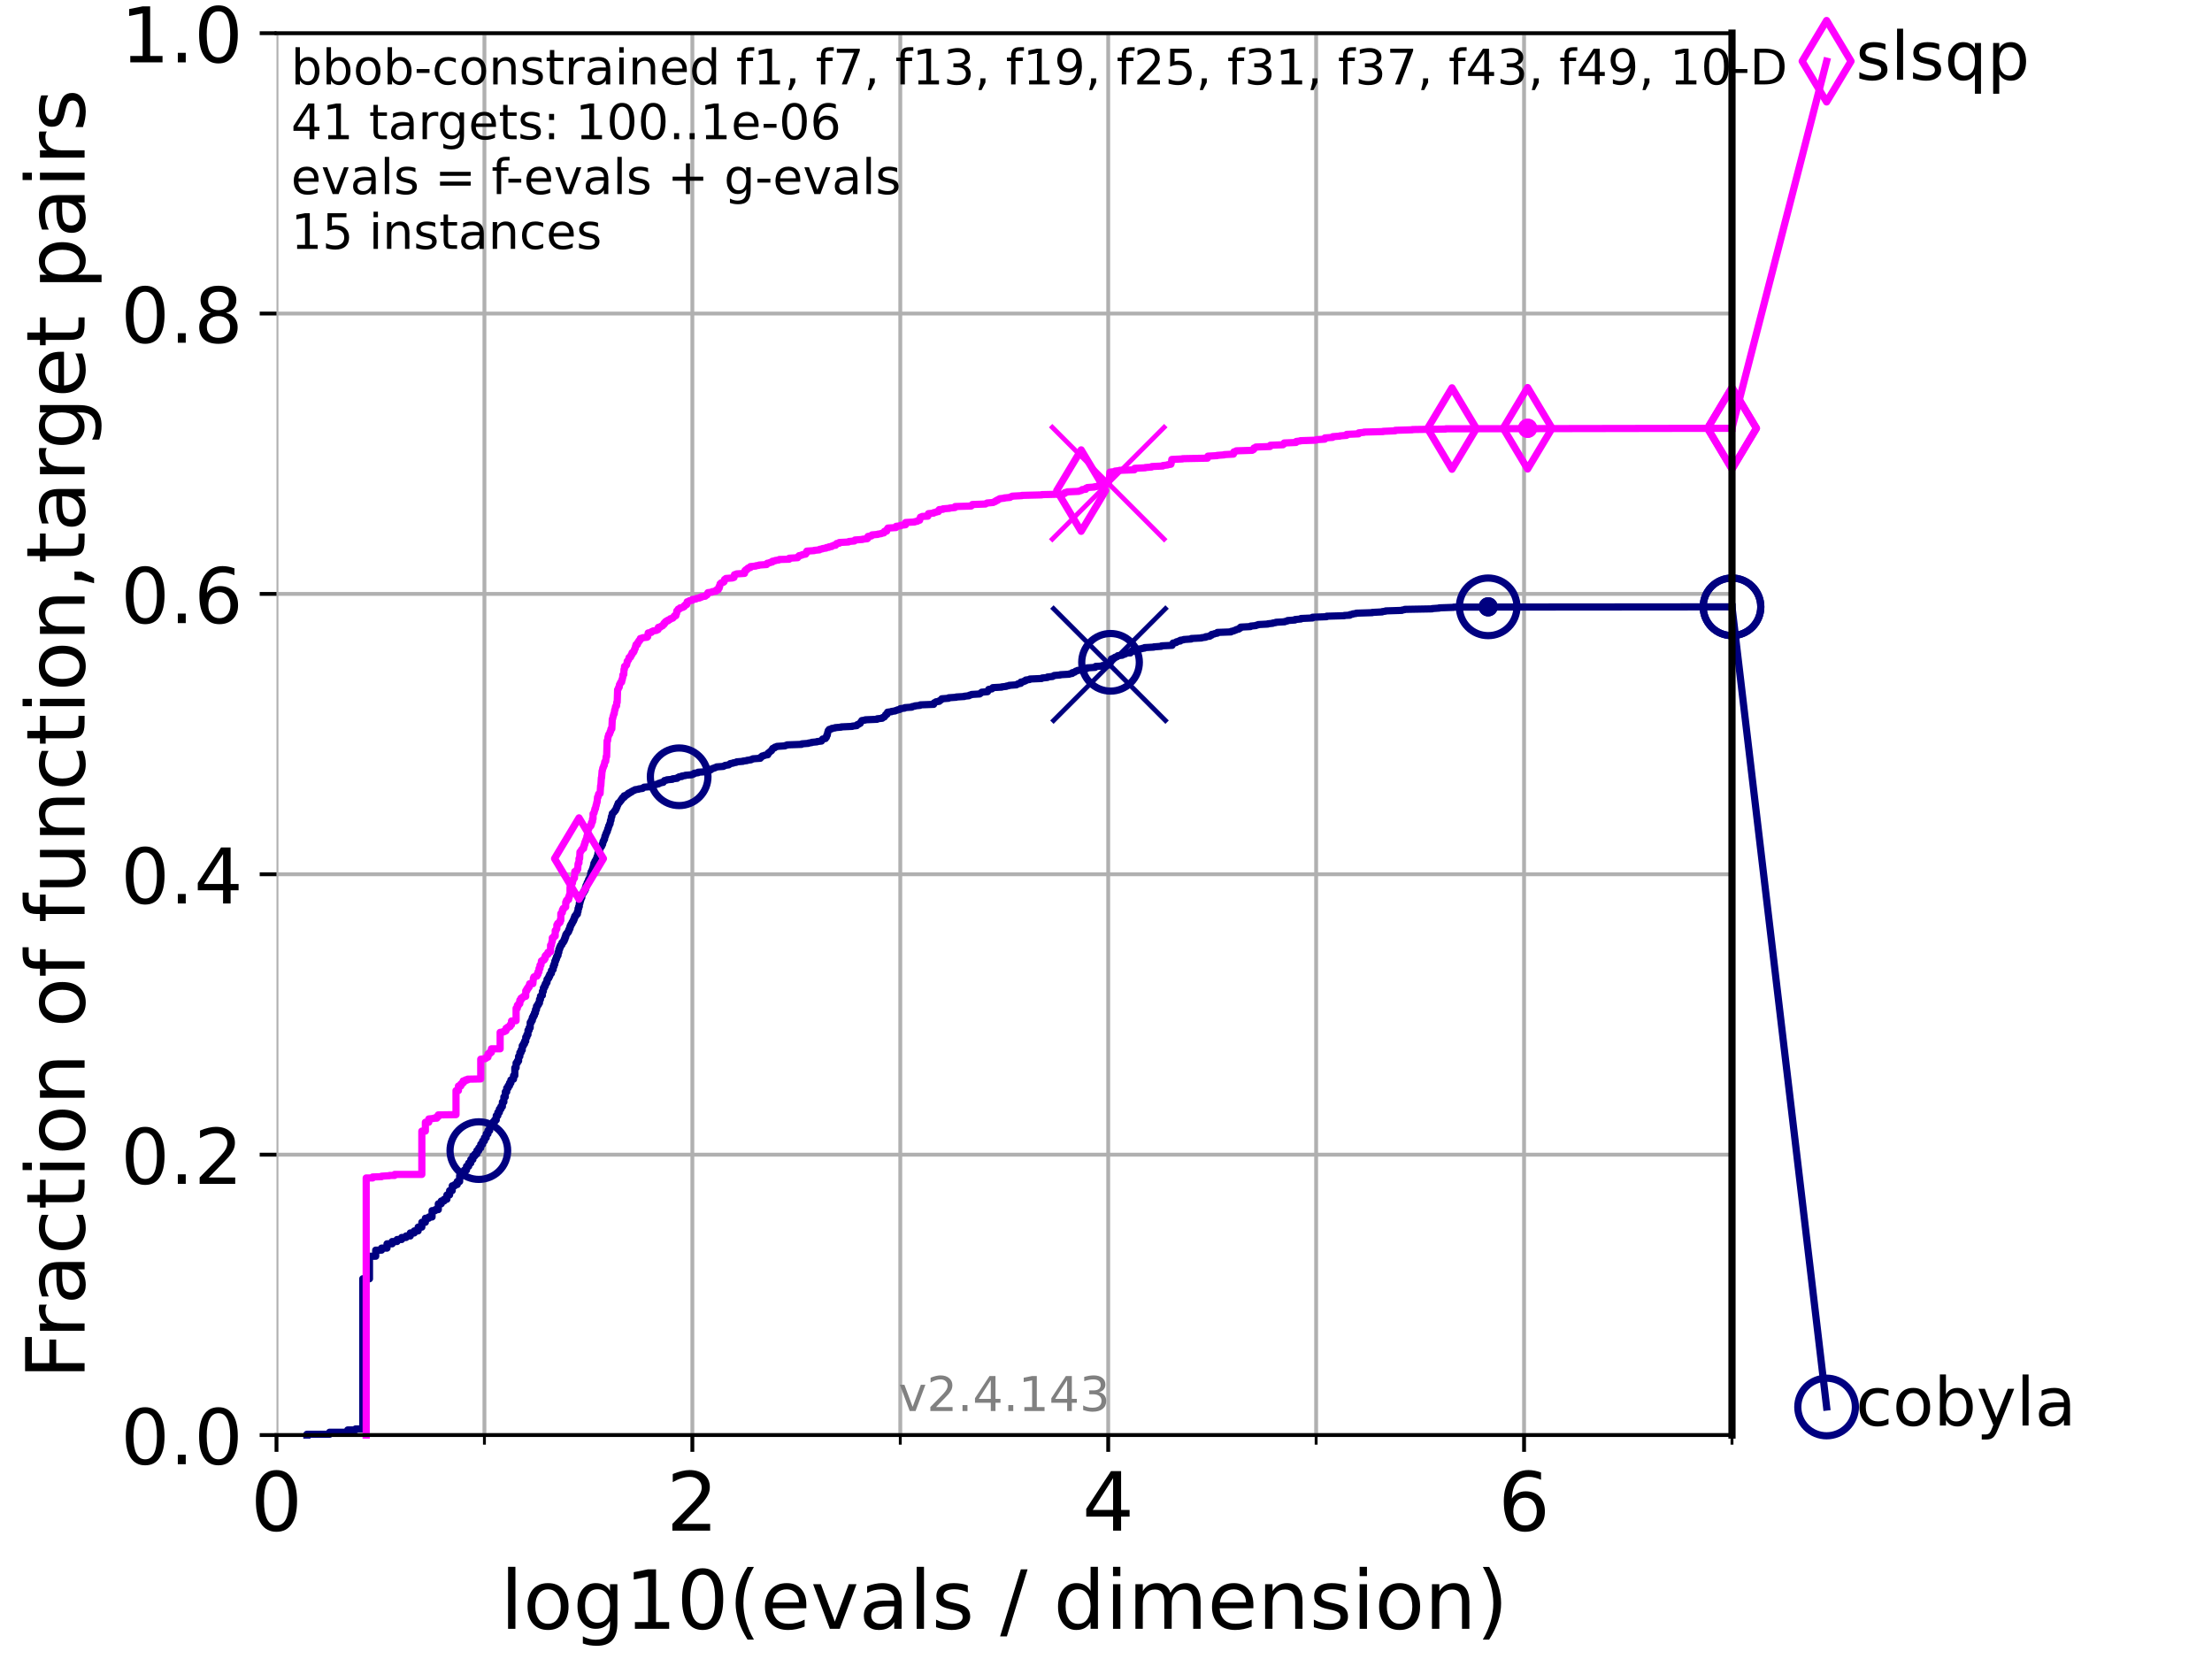 <?xml version="1.0" encoding="utf-8" standalone="no"?>
<!DOCTYPE svg PUBLIC "-//W3C//DTD SVG 1.1//EN"
  "http://www.w3.org/Graphics/SVG/1.1/DTD/svg11.dtd">
<!-- Created with matplotlib (https://matplotlib.org/) -->
<svg height="345.6pt" version="1.1" viewBox="0 0 460.8 345.6" width="460.8pt" xmlns="http://www.w3.org/2000/svg" xmlns:xlink="http://www.w3.org/1999/xlink">
 <defs>
  <style type="text/css">*{stroke-linecap:butt;stroke-linejoin:round;}</style>
 </defs>
 <g id="figure_1">
  <g id="patch_1">
   <path d="M 0 345.6 
L 460.8 345.6 
L 460.8 0 
L 0 0 
z
" style="fill:#ffffff;"/>
  </g>
  <g id="axes_1">
   <g id="patch_2">
    <path d="M 57.6 298.944 
L 360.806 298.944 
L 360.806 6.912 
L 57.6 6.912 
z
" style="fill:#ffffff;"/>
   </g>
   <g id="matplotlib.axis_1">
    <g id="xtick_1">
     <g id="line2d_1">
      <path clip-path="url(#p4ec455da31)" d="M 57.6 298.944 
L 57.6 6.912 
" style="fill:none;stroke:#b0b0b0;stroke-linecap:square;stroke-width:0.8;"/>
     </g>
     <g id="line2d_2">
      <defs>
       <path d="M 0 0 
L 0 3.5 
" id="m8d410d7205" style="stroke:#000000;stroke-width:0.8;"/>
      </defs>
      <g>
       <use style="stroke:#000000;stroke-width:0.8;" x="57.6" xlink:href="#m8d410d7205" y="298.944"/>
      </g>
     </g>
     <g id="text_1">
      <!-- 0 -->
      <g transform="translate(52.192 318.861)scale(0.17 -0.17)">
       <defs>
        <path d="M 31.781 66.406 
Q 24.172 66.406 20.328 58.906 
Q 16.5 51.422 16.5 36.375 
Q 16.5 21.391 20.328 13.891 
Q 24.172 6.391 31.781 6.391 
Q 39.453 6.391 43.281 13.891 
Q 47.125 21.391 47.125 36.375 
Q 47.125 51.422 43.281 58.906 
Q 39.453 66.406 31.781 66.406 
z
M 31.781 74.219 
Q 44.047 74.219 50.516 64.516 
Q 56.984 54.828 56.984 36.375 
Q 56.984 17.969 50.516 8.266 
Q 44.047 -1.422 31.781 -1.422 
Q 19.531 -1.422 13.062 8.266 
Q 6.594 17.969 6.594 36.375 
Q 6.594 54.828 13.062 64.516 
Q 19.531 74.219 31.781 74.219 
z
" id="DejaVuSans-48"/>
       </defs>
       <use xlink:href="#DejaVuSans-48"/>
      </g>
     </g>
    </g>
    <g id="xtick_2">
     <g id="line2d_3">
      <path clip-path="url(#p4ec455da31)" d="M 144.23 298.944 
L 144.23 6.912 
" style="fill:none;stroke:#b0b0b0;stroke-linecap:square;stroke-width:0.8;"/>
     </g>
     <g id="line2d_4">
      <g>
       <use style="stroke:#000000;stroke-width:0.8;" x="144.23" xlink:href="#m8d410d7205" y="298.944"/>
      </g>
     </g>
     <g id="text_2">
      <!-- 2 -->
      <g transform="translate(138.822 318.861)scale(0.17 -0.17)">
       <defs>
        <path d="M 19.188 8.297 
L 53.609 8.297 
L 53.609 0 
L 7.328 0 
L 7.328 8.297 
Q 12.938 14.109 22.625 23.891 
Q 32.328 33.688 34.812 36.531 
Q 39.547 41.844 41.422 45.531 
Q 43.312 49.219 43.312 52.781 
Q 43.312 58.594 39.234 62.25 
Q 35.156 65.922 28.609 65.922 
Q 23.969 65.922 18.812 64.312 
Q 13.672 62.703 7.812 59.422 
L 7.812 69.391 
Q 13.766 71.781 18.938 73 
Q 24.125 74.219 28.422 74.219 
Q 39.75 74.219 46.484 68.547 
Q 53.219 62.891 53.219 53.422 
Q 53.219 48.922 51.531 44.891 
Q 49.859 40.875 45.406 35.406 
Q 44.188 33.984 37.641 27.219 
Q 31.109 20.453 19.188 8.297 
z
" id="DejaVuSans-50"/>
       </defs>
       <use xlink:href="#DejaVuSans-50"/>
      </g>
     </g>
    </g>
    <g id="xtick_3">
     <g id="line2d_5">
      <path clip-path="url(#p4ec455da31)" d="M 230.861 298.944 
L 230.861 6.912 
" style="fill:none;stroke:#b0b0b0;stroke-linecap:square;stroke-width:0.8;"/>
     </g>
     <g id="line2d_6">
      <g>
       <use style="stroke:#000000;stroke-width:0.8;" x="230.861" xlink:href="#m8d410d7205" y="298.944"/>
      </g>
     </g>
     <g id="text_3">
      <!-- 4 -->
      <g transform="translate(225.453 318.861)scale(0.17 -0.17)">
       <defs>
        <path d="M 37.797 64.312 
L 12.891 25.391 
L 37.797 25.391 
z
M 35.203 72.906 
L 47.609 72.906 
L 47.609 25.391 
L 58.016 25.391 
L 58.016 17.188 
L 47.609 17.188 
L 47.609 0 
L 37.797 0 
L 37.797 17.188 
L 4.891 17.188 
L 4.891 26.703 
z
" id="DejaVuSans-52"/>
       </defs>
       <use xlink:href="#DejaVuSans-52"/>
      </g>
     </g>
    </g>
    <g id="xtick_4">
     <g id="line2d_7">
      <path clip-path="url(#p4ec455da31)" d="M 317.491 298.944 
L 317.491 6.912 
" style="fill:none;stroke:#b0b0b0;stroke-linecap:square;stroke-width:0.8;"/>
     </g>
     <g id="line2d_8">
      <g>
       <use style="stroke:#000000;stroke-width:0.8;" x="317.491" xlink:href="#m8d410d7205" y="298.944"/>
      </g>
     </g>
     <g id="text_4">
      <!-- 6 -->
      <g transform="translate(312.083 318.861)scale(0.17 -0.17)">
       <defs>
        <path d="M 33.016 40.375 
Q 26.375 40.375 22.484 35.828 
Q 18.609 31.297 18.609 23.391 
Q 18.609 15.531 22.484 10.953 
Q 26.375 6.391 33.016 6.391 
Q 39.656 6.391 43.531 10.953 
Q 47.406 15.531 47.406 23.391 
Q 47.406 31.297 43.531 35.828 
Q 39.656 40.375 33.016 40.375 
z
M 52.594 71.297 
L 52.594 62.312 
Q 48.875 64.062 45.094 64.984 
Q 41.312 65.922 37.594 65.922 
Q 27.828 65.922 22.672 59.328 
Q 17.531 52.734 16.797 39.406 
Q 19.672 43.656 24.016 45.922 
Q 28.375 48.188 33.594 48.188 
Q 44.578 48.188 50.953 41.516 
Q 57.328 34.859 57.328 23.391 
Q 57.328 12.156 50.688 5.359 
Q 44.047 -1.422 33.016 -1.422 
Q 20.359 -1.422 13.672 8.266 
Q 6.984 17.969 6.984 36.375 
Q 6.984 53.656 15.188 63.938 
Q 23.391 74.219 37.203 74.219 
Q 40.922 74.219 44.703 73.484 
Q 48.484 72.75 52.594 71.297 
z
" id="DejaVuSans-54"/>
       </defs>
       <use xlink:href="#DejaVuSans-54"/>
      </g>
     </g>
    </g>
    <g id="xtick_5">
     <g id="line2d_9">
      <path clip-path="url(#p4ec455da31)" d="M 100.915 298.944 
L 100.915 6.912 
" style="fill:none;stroke:#b0b0b0;stroke-linecap:square;stroke-width:0.8;"/>
     </g>
     <g id="line2d_10">
      <defs>
       <path d="M 0 0 
L 0 2 
" id="mac9a79a7b9" style="stroke:#000000;stroke-width:0.6;"/>
      </defs>
      <g>
       <use style="stroke:#000000;stroke-width:0.6;" x="100.915" xlink:href="#mac9a79a7b9" y="298.944"/>
      </g>
     </g>
    </g>
    <g id="xtick_6">
     <g id="line2d_11">
      <path clip-path="url(#p4ec455da31)" d="M 187.546 298.944 
L 187.546 6.912 
" style="fill:none;stroke:#b0b0b0;stroke-linecap:square;stroke-width:0.8;"/>
     </g>
     <g id="line2d_12">
      <g>
       <use style="stroke:#000000;stroke-width:0.6;" x="187.546" xlink:href="#mac9a79a7b9" y="298.944"/>
      </g>
     </g>
    </g>
    <g id="xtick_7">
     <g id="line2d_13">
      <path clip-path="url(#p4ec455da31)" d="M 274.176 298.944 
L 274.176 6.912 
" style="fill:none;stroke:#b0b0b0;stroke-linecap:square;stroke-width:0.8;"/>
     </g>
     <g id="line2d_14">
      <g>
       <use style="stroke:#000000;stroke-width:0.6;" x="274.176" xlink:href="#mac9a79a7b9" y="298.944"/>
      </g>
     </g>
    </g>
    <g id="xtick_8">
     <g id="line2d_15">
      <path clip-path="url(#p4ec455da31)" d="M 360.806 298.944 
L 360.806 6.912 
" style="fill:none;stroke:#b0b0b0;stroke-linecap:square;stroke-width:0.8;"/>
     </g>
     <g id="line2d_16">
      <g>
       <use style="stroke:#000000;stroke-width:0.6;" x="360.806" xlink:href="#mac9a79a7b9" y="298.944"/>
      </g>
     </g>
    </g>
    <g id="text_5">
     <!-- log10(evals / dimension) -->
     <g transform="translate(104.239 339.314)scale(0.17 -0.17)">
      <defs>
       <path d="M 9.422 75.984 
L 18.406 75.984 
L 18.406 0 
L 9.422 0 
z
" id="DejaVuSans-108"/>
       <path d="M 30.609 48.391 
Q 23.391 48.391 19.188 42.75 
Q 14.984 37.109 14.984 27.297 
Q 14.984 17.484 19.156 11.844 
Q 23.344 6.203 30.609 6.203 
Q 37.797 6.203 41.984 11.859 
Q 46.188 17.531 46.188 27.297 
Q 46.188 37.016 41.984 42.703 
Q 37.797 48.391 30.609 48.391 
z
M 30.609 56 
Q 42.328 56 49.016 48.375 
Q 55.719 40.766 55.719 27.297 
Q 55.719 13.875 49.016 6.219 
Q 42.328 -1.422 30.609 -1.422 
Q 18.844 -1.422 12.172 6.219 
Q 5.516 13.875 5.516 27.297 
Q 5.516 40.766 12.172 48.375 
Q 18.844 56 30.609 56 
z
" id="DejaVuSans-111"/>
       <path d="M 45.406 27.984 
Q 45.406 37.75 41.375 43.109 
Q 37.359 48.484 30.078 48.484 
Q 22.859 48.484 18.828 43.109 
Q 14.797 37.75 14.797 27.984 
Q 14.797 18.266 18.828 12.891 
Q 22.859 7.516 30.078 7.516 
Q 37.359 7.516 41.375 12.891 
Q 45.406 18.266 45.406 27.984 
z
M 54.391 6.781 
Q 54.391 -7.172 48.188 -13.984 
Q 42 -20.797 29.203 -20.797 
Q 24.469 -20.797 20.266 -20.094 
Q 16.062 -19.391 12.109 -17.922 
L 12.109 -9.188 
Q 16.062 -11.328 19.922 -12.344 
Q 23.781 -13.375 27.781 -13.375 
Q 36.625 -13.375 41.016 -8.766 
Q 45.406 -4.156 45.406 5.172 
L 45.406 9.625 
Q 42.625 4.781 38.281 2.391 
Q 33.938 0 27.875 0 
Q 17.828 0 11.672 7.656 
Q 5.516 15.328 5.516 27.984 
Q 5.516 40.672 11.672 48.328 
Q 17.828 56 27.875 56 
Q 33.938 56 38.281 53.609 
Q 42.625 51.219 45.406 46.391 
L 45.406 54.688 
L 54.391 54.688 
z
" id="DejaVuSans-103"/>
       <path d="M 12.406 8.297 
L 28.516 8.297 
L 28.516 63.922 
L 10.984 60.406 
L 10.984 69.391 
L 28.422 72.906 
L 38.281 72.906 
L 38.281 8.297 
L 54.391 8.297 
L 54.391 0 
L 12.406 0 
z
" id="DejaVuSans-49"/>
       <path d="M 31 75.875 
Q 24.469 64.656 21.281 53.656 
Q 18.109 42.672 18.109 31.391 
Q 18.109 20.125 21.312 9.062 
Q 24.516 -2 31 -13.188 
L 23.188 -13.188 
Q 15.875 -1.703 12.234 9.375 
Q 8.594 20.453 8.594 31.391 
Q 8.594 42.281 12.203 53.312 
Q 15.828 64.359 23.188 75.875 
z
" id="DejaVuSans-40"/>
       <path d="M 56.203 29.594 
L 56.203 25.203 
L 14.891 25.203 
Q 15.484 15.922 20.484 11.062 
Q 25.484 6.203 34.422 6.203 
Q 39.594 6.203 44.453 7.469 
Q 49.312 8.734 54.109 11.281 
L 54.109 2.781 
Q 49.266 0.734 44.188 -0.344 
Q 39.109 -1.422 33.891 -1.422 
Q 20.797 -1.422 13.156 6.188 
Q 5.516 13.812 5.516 26.812 
Q 5.516 40.234 12.766 48.109 
Q 20.016 56 32.328 56 
Q 43.359 56 49.781 48.891 
Q 56.203 41.797 56.203 29.594 
z
M 47.219 32.234 
Q 47.125 39.594 43.094 43.984 
Q 39.062 48.391 32.422 48.391 
Q 24.906 48.391 20.391 44.141 
Q 15.875 39.891 15.188 32.172 
z
" id="DejaVuSans-101"/>
       <path d="M 2.984 54.688 
L 12.5 54.688 
L 29.594 8.797 
L 46.688 54.688 
L 56.203 54.688 
L 35.688 0 
L 23.484 0 
z
" id="DejaVuSans-118"/>
       <path d="M 34.281 27.484 
Q 23.391 27.484 19.188 25 
Q 14.984 22.516 14.984 16.5 
Q 14.984 11.719 18.141 8.906 
Q 21.297 6.109 26.703 6.109 
Q 34.188 6.109 38.703 11.406 
Q 43.219 16.703 43.219 25.484 
L 43.219 27.484 
z
M 52.203 31.203 
L 52.203 0 
L 43.219 0 
L 43.219 8.297 
Q 40.141 3.328 35.547 0.953 
Q 30.953 -1.422 24.312 -1.422 
Q 15.922 -1.422 10.953 3.297 
Q 6 8.016 6 15.922 
Q 6 25.141 12.172 29.828 
Q 18.359 34.516 30.609 34.516 
L 43.219 34.516 
L 43.219 35.406 
Q 43.219 41.609 39.141 45 
Q 35.062 48.391 27.688 48.391 
Q 23 48.391 18.547 47.266 
Q 14.109 46.141 10.016 43.891 
L 10.016 52.203 
Q 14.938 54.109 19.578 55.047 
Q 24.219 56 28.609 56 
Q 40.484 56 46.344 49.844 
Q 52.203 43.703 52.203 31.203 
z
" id="DejaVuSans-97"/>
       <path d="M 44.281 53.078 
L 44.281 44.578 
Q 40.484 46.531 36.375 47.5 
Q 32.281 48.484 27.875 48.484 
Q 21.188 48.484 17.844 46.438 
Q 14.5 44.391 14.5 40.281 
Q 14.5 37.156 16.891 35.375 
Q 19.281 33.594 26.516 31.984 
L 29.594 31.297 
Q 39.156 29.25 43.188 25.516 
Q 47.219 21.781 47.219 15.094 
Q 47.219 7.469 41.188 3.016 
Q 35.156 -1.422 24.609 -1.422 
Q 20.219 -1.422 15.453 -0.562 
Q 10.688 0.297 5.422 2 
L 5.422 11.281 
Q 10.406 8.688 15.234 7.391 
Q 20.062 6.109 24.812 6.109 
Q 31.156 6.109 34.562 8.281 
Q 37.984 10.453 37.984 14.406 
Q 37.984 18.062 35.516 20.016 
Q 33.062 21.969 24.703 23.781 
L 21.578 24.516 
Q 13.234 26.266 9.516 29.906 
Q 5.812 33.547 5.812 39.891 
Q 5.812 47.609 11.281 51.797 
Q 16.75 56 26.812 56 
Q 31.781 56 36.172 55.266 
Q 40.578 54.547 44.281 53.078 
z
" id="DejaVuSans-115"/>
       <path id="DejaVuSans-32"/>
       <path d="M 25.391 72.906 
L 33.688 72.906 
L 8.297 -9.281 
L 0 -9.281 
z
" id="DejaVuSans-47"/>
       <path d="M 45.406 46.391 
L 45.406 75.984 
L 54.391 75.984 
L 54.391 0 
L 45.406 0 
L 45.406 8.203 
Q 42.578 3.328 38.25 0.953 
Q 33.938 -1.422 27.875 -1.422 
Q 17.969 -1.422 11.734 6.484 
Q 5.516 14.406 5.516 27.297 
Q 5.516 40.188 11.734 48.094 
Q 17.969 56 27.875 56 
Q 33.938 56 38.25 53.625 
Q 42.578 51.266 45.406 46.391 
z
M 14.797 27.297 
Q 14.797 17.391 18.875 11.75 
Q 22.953 6.109 30.078 6.109 
Q 37.203 6.109 41.297 11.75 
Q 45.406 17.391 45.406 27.297 
Q 45.406 37.203 41.297 42.844 
Q 37.203 48.484 30.078 48.484 
Q 22.953 48.484 18.875 42.844 
Q 14.797 37.203 14.797 27.297 
z
" id="DejaVuSans-100"/>
       <path d="M 9.422 54.688 
L 18.406 54.688 
L 18.406 0 
L 9.422 0 
z
M 9.422 75.984 
L 18.406 75.984 
L 18.406 64.594 
L 9.422 64.594 
z
" id="DejaVuSans-105"/>
       <path d="M 52 44.188 
Q 55.375 50.25 60.062 53.125 
Q 64.75 56 71.094 56 
Q 79.641 56 84.281 50.016 
Q 88.922 44.047 88.922 33.016 
L 88.922 0 
L 79.891 0 
L 79.891 32.719 
Q 79.891 40.578 77.094 44.375 
Q 74.312 48.188 68.609 48.188 
Q 61.625 48.188 57.562 43.547 
Q 53.516 38.922 53.516 30.906 
L 53.516 0 
L 44.484 0 
L 44.484 32.719 
Q 44.484 40.625 41.703 44.406 
Q 38.922 48.188 33.109 48.188 
Q 26.219 48.188 22.156 43.531 
Q 18.109 38.875 18.109 30.906 
L 18.109 0 
L 9.078 0 
L 9.078 54.688 
L 18.109 54.688 
L 18.109 46.188 
Q 21.188 51.219 25.484 53.609 
Q 29.781 56 35.688 56 
Q 41.656 56 45.828 52.969 
Q 50 49.953 52 44.188 
z
" id="DejaVuSans-109"/>
       <path d="M 54.891 33.016 
L 54.891 0 
L 45.906 0 
L 45.906 32.719 
Q 45.906 40.484 42.875 44.328 
Q 39.844 48.188 33.797 48.188 
Q 26.516 48.188 22.312 43.547 
Q 18.109 38.922 18.109 30.906 
L 18.109 0 
L 9.078 0 
L 9.078 54.688 
L 18.109 54.688 
L 18.109 46.188 
Q 21.344 51.125 25.703 53.562 
Q 30.078 56 35.797 56 
Q 45.219 56 50.047 50.172 
Q 54.891 44.344 54.891 33.016 
z
" id="DejaVuSans-110"/>
       <path d="M 8.016 75.875 
L 15.828 75.875 
Q 23.141 64.359 26.781 53.312 
Q 30.422 42.281 30.422 31.391 
Q 30.422 20.453 26.781 9.375 
Q 23.141 -1.703 15.828 -13.188 
L 8.016 -13.188 
Q 14.5 -2 17.703 9.062 
Q 20.906 20.125 20.906 31.391 
Q 20.906 42.672 17.703 53.656 
Q 14.5 64.656 8.016 75.875 
z
" id="DejaVuSans-41"/>
      </defs>
      <use xlink:href="#DejaVuSans-108"/>
      <use x="27.783" xlink:href="#DejaVuSans-111"/>
      <use x="88.965" xlink:href="#DejaVuSans-103"/>
      <use x="152.441" xlink:href="#DejaVuSans-49"/>
      <use x="216.064" xlink:href="#DejaVuSans-48"/>
      <use x="279.688" xlink:href="#DejaVuSans-40"/>
      <use x="318.701" xlink:href="#DejaVuSans-101"/>
      <use x="380.225" xlink:href="#DejaVuSans-118"/>
      <use x="439.404" xlink:href="#DejaVuSans-97"/>
      <use x="500.684" xlink:href="#DejaVuSans-108"/>
      <use x="528.467" xlink:href="#DejaVuSans-115"/>
      <use x="580.566" xlink:href="#DejaVuSans-32"/>
      <use x="612.354" xlink:href="#DejaVuSans-47"/>
      <use x="646.045" xlink:href="#DejaVuSans-32"/>
      <use x="677.832" xlink:href="#DejaVuSans-100"/>
      <use x="741.309" xlink:href="#DejaVuSans-105"/>
      <use x="769.092" xlink:href="#DejaVuSans-109"/>
      <use x="866.504" xlink:href="#DejaVuSans-101"/>
      <use x="928.027" xlink:href="#DejaVuSans-110"/>
      <use x="991.406" xlink:href="#DejaVuSans-115"/>
      <use x="1043.506" xlink:href="#DejaVuSans-105"/>
      <use x="1071.289" xlink:href="#DejaVuSans-111"/>
      <use x="1132.471" xlink:href="#DejaVuSans-110"/>
      <use x="1195.85" xlink:href="#DejaVuSans-41"/>
     </g>
    </g>
   </g>
   <g id="matplotlib.axis_2">
    <g id="ytick_1">
     <g id="line2d_17">
      <path clip-path="url(#p4ec455da31)" d="M 57.6 298.944 
L 360.806 298.944 
" style="fill:none;stroke:#b0b0b0;stroke-linecap:square;stroke-width:0.8;"/>
     </g>
     <g id="line2d_18">
      <defs>
       <path d="M 0 0 
L -3.5 0 
" id="mc4e178b13d" style="stroke:#000000;stroke-width:0.8;"/>
      </defs>
      <g>
       <use style="stroke:#000000;stroke-width:0.8;" x="57.6" xlink:href="#mc4e178b13d" y="298.944"/>
      </g>
     </g>
     <g id="text_6">
      <!-- 0.0 -->
      <g transform="translate(25.155 305.023)scale(0.16 -0.16)">
       <defs>
        <path d="M 10.688 12.406 
L 21 12.406 
L 21 0 
L 10.688 0 
z
" id="DejaVuSans-46"/>
       </defs>
       <use xlink:href="#DejaVuSans-48"/>
       <use x="63.623" xlink:href="#DejaVuSans-46"/>
       <use x="95.41" xlink:href="#DejaVuSans-48"/>
      </g>
     </g>
    </g>
    <g id="ytick_2">
     <g id="line2d_19">
      <path clip-path="url(#p4ec455da31)" d="M 57.6 240.538 
L 360.806 240.538 
" style="fill:none;stroke:#b0b0b0;stroke-linecap:square;stroke-width:0.8;"/>
     </g>
     <g id="line2d_20">
      <g>
       <use style="stroke:#000000;stroke-width:0.8;" x="57.6" xlink:href="#mc4e178b13d" y="240.538"/>
      </g>
     </g>
     <g id="text_7">
      <!-- 0.2 -->
      <g transform="translate(25.155 246.616)scale(0.16 -0.16)">
       <use xlink:href="#DejaVuSans-48"/>
       <use x="63.623" xlink:href="#DejaVuSans-46"/>
       <use x="95.41" xlink:href="#DejaVuSans-50"/>
      </g>
     </g>
    </g>
    <g id="ytick_3">
     <g id="line2d_21">
      <path clip-path="url(#p4ec455da31)" d="M 57.6 182.131 
L 360.806 182.131 
" style="fill:none;stroke:#b0b0b0;stroke-linecap:square;stroke-width:0.8;"/>
     </g>
     <g id="line2d_22">
      <g>
       <use style="stroke:#000000;stroke-width:0.8;" x="57.6" xlink:href="#mc4e178b13d" y="182.131"/>
      </g>
     </g>
     <g id="text_8">
      <!-- 0.4 -->
      <g transform="translate(25.155 188.21)scale(0.16 -0.16)">
       <use xlink:href="#DejaVuSans-48"/>
       <use x="63.623" xlink:href="#DejaVuSans-46"/>
       <use x="95.41" xlink:href="#DejaVuSans-52"/>
      </g>
     </g>
    </g>
    <g id="ytick_4">
     <g id="line2d_23">
      <path clip-path="url(#p4ec455da31)" d="M 57.6 123.725 
L 360.806 123.725 
" style="fill:none;stroke:#b0b0b0;stroke-linecap:square;stroke-width:0.8;"/>
     </g>
     <g id="line2d_24">
      <g>
       <use style="stroke:#000000;stroke-width:0.8;" x="57.6" xlink:href="#mc4e178b13d" y="123.725"/>
      </g>
     </g>
     <g id="text_9">
      <!-- 0.6 -->
      <g transform="translate(25.155 129.804)scale(0.16 -0.16)">
       <use xlink:href="#DejaVuSans-48"/>
       <use x="63.623" xlink:href="#DejaVuSans-46"/>
       <use x="95.41" xlink:href="#DejaVuSans-54"/>
      </g>
     </g>
    </g>
    <g id="ytick_5">
     <g id="line2d_25">
      <path clip-path="url(#p4ec455da31)" d="M 57.6 65.318 
L 360.806 65.318 
" style="fill:none;stroke:#b0b0b0;stroke-linecap:square;stroke-width:0.8;"/>
     </g>
     <g id="line2d_26">
      <g>
       <use style="stroke:#000000;stroke-width:0.8;" x="57.6" xlink:href="#mc4e178b13d" y="65.318"/>
      </g>
     </g>
     <g id="text_10">
      <!-- 0.8 -->
      <g transform="translate(25.155 71.397)scale(0.16 -0.16)">
       <defs>
        <path d="M 31.781 34.625 
Q 24.75 34.625 20.719 30.859 
Q 16.703 27.094 16.703 20.516 
Q 16.703 13.922 20.719 10.156 
Q 24.75 6.391 31.781 6.391 
Q 38.812 6.391 42.859 10.172 
Q 46.922 13.969 46.922 20.516 
Q 46.922 27.094 42.891 30.859 
Q 38.875 34.625 31.781 34.625 
z
M 21.922 38.812 
Q 15.578 40.375 12.031 44.719 
Q 8.5 49.078 8.5 55.328 
Q 8.5 64.062 14.719 69.141 
Q 20.953 74.219 31.781 74.219 
Q 42.672 74.219 48.875 69.141 
Q 55.078 64.062 55.078 55.328 
Q 55.078 49.078 51.531 44.719 
Q 48 40.375 41.703 38.812 
Q 48.828 37.156 52.797 32.312 
Q 56.781 27.484 56.781 20.516 
Q 56.781 9.906 50.312 4.234 
Q 43.844 -1.422 31.781 -1.422 
Q 19.734 -1.422 13.25 4.234 
Q 6.781 9.906 6.781 20.516 
Q 6.781 27.484 10.781 32.312 
Q 14.797 37.156 21.922 38.812 
z
M 18.312 54.391 
Q 18.312 48.734 21.844 45.562 
Q 25.391 42.391 31.781 42.391 
Q 38.141 42.391 41.719 45.562 
Q 45.312 48.734 45.312 54.391 
Q 45.312 60.062 41.719 63.234 
Q 38.141 66.406 31.781 66.406 
Q 25.391 66.406 21.844 63.234 
Q 18.312 60.062 18.312 54.391 
z
" id="DejaVuSans-56"/>
       </defs>
       <use xlink:href="#DejaVuSans-48"/>
       <use x="63.623" xlink:href="#DejaVuSans-46"/>
       <use x="95.41" xlink:href="#DejaVuSans-56"/>
      </g>
     </g>
    </g>
    <g id="ytick_6">
     <g id="line2d_27">
      <path clip-path="url(#p4ec455da31)" d="M 57.6 6.912 
L 360.806 6.912 
" style="fill:none;stroke:#b0b0b0;stroke-linecap:square;stroke-width:0.8;"/>
     </g>
     <g id="line2d_28">
      <g>
       <use style="stroke:#000000;stroke-width:0.8;" x="57.6" xlink:href="#mc4e178b13d" y="6.912"/>
      </g>
     </g>
     <g id="text_11">
      <!-- 1.0 -->
      <g transform="translate(25.155 12.991)scale(0.16 -0.16)">
       <use xlink:href="#DejaVuSans-49"/>
       <use x="63.623" xlink:href="#DejaVuSans-46"/>
       <use x="95.41" xlink:href="#DejaVuSans-48"/>
      </g>
     </g>
    </g>
    <g id="text_12">
     <!-- Fraction of function,target pairs -->
     <g transform="translate(17.62 287.313)rotate(-90)scale(0.17 -0.17)">
      <defs>
       <path d="M 9.812 72.906 
L 51.703 72.906 
L 51.703 64.594 
L 19.672 64.594 
L 19.672 43.109 
L 48.578 43.109 
L 48.578 34.812 
L 19.672 34.812 
L 19.672 0 
L 9.812 0 
z
" id="DejaVuSans-70"/>
       <path d="M 41.109 46.297 
Q 39.594 47.172 37.812 47.578 
Q 36.031 48 33.891 48 
Q 26.266 48 22.188 43.047 
Q 18.109 38.094 18.109 28.812 
L 18.109 0 
L 9.078 0 
L 9.078 54.688 
L 18.109 54.688 
L 18.109 46.188 
Q 20.953 51.172 25.484 53.578 
Q 30.031 56 36.531 56 
Q 37.453 56 38.578 55.875 
Q 39.703 55.766 41.062 55.516 
z
" id="DejaVuSans-114"/>
       <path d="M 48.781 52.594 
L 48.781 44.188 
Q 44.969 46.297 41.141 47.344 
Q 37.312 48.391 33.406 48.391 
Q 24.656 48.391 19.812 42.844 
Q 14.984 37.312 14.984 27.297 
Q 14.984 17.281 19.812 11.734 
Q 24.656 6.203 33.406 6.203 
Q 37.312 6.203 41.141 7.25 
Q 44.969 8.297 48.781 10.406 
L 48.781 2.094 
Q 45.016 0.344 40.984 -0.531 
Q 36.969 -1.422 32.422 -1.422 
Q 20.062 -1.422 12.781 6.344 
Q 5.516 14.109 5.516 27.297 
Q 5.516 40.672 12.859 48.328 
Q 20.219 56 33.016 56 
Q 37.156 56 41.109 55.141 
Q 45.062 54.297 48.781 52.594 
z
" id="DejaVuSans-99"/>
       <path d="M 18.312 70.219 
L 18.312 54.688 
L 36.812 54.688 
L 36.812 47.703 
L 18.312 47.703 
L 18.312 18.016 
Q 18.312 11.328 20.141 9.422 
Q 21.969 7.516 27.594 7.516 
L 36.812 7.516 
L 36.812 0 
L 27.594 0 
Q 17.188 0 13.234 3.875 
Q 9.281 7.766 9.281 18.016 
L 9.281 47.703 
L 2.688 47.703 
L 2.688 54.688 
L 9.281 54.688 
L 9.281 70.219 
z
" id="DejaVuSans-116"/>
       <path d="M 37.109 75.984 
L 37.109 68.5 
L 28.516 68.5 
Q 23.688 68.5 21.797 66.547 
Q 19.922 64.594 19.922 59.516 
L 19.922 54.688 
L 34.719 54.688 
L 34.719 47.703 
L 19.922 47.703 
L 19.922 0 
L 10.891 0 
L 10.891 47.703 
L 2.297 47.703 
L 2.297 54.688 
L 10.891 54.688 
L 10.891 58.5 
Q 10.891 67.625 15.141 71.797 
Q 19.391 75.984 28.609 75.984 
z
" id="DejaVuSans-102"/>
       <path d="M 8.5 21.578 
L 8.5 54.688 
L 17.484 54.688 
L 17.484 21.922 
Q 17.484 14.156 20.5 10.266 
Q 23.531 6.391 29.594 6.391 
Q 36.859 6.391 41.078 11.031 
Q 45.312 15.672 45.312 23.688 
L 45.312 54.688 
L 54.297 54.688 
L 54.297 0 
L 45.312 0 
L 45.312 8.406 
Q 42.047 3.422 37.719 1 
Q 33.406 -1.422 27.688 -1.422 
Q 18.266 -1.422 13.375 4.438 
Q 8.5 10.297 8.5 21.578 
z
M 31.109 56 
z
" id="DejaVuSans-117"/>
       <path d="M 11.719 12.406 
L 22.016 12.406 
L 22.016 4 
L 14.016 -11.625 
L 7.719 -11.625 
L 11.719 4 
z
" id="DejaVuSans-44"/>
       <path d="M 18.109 8.203 
L 18.109 -20.797 
L 9.078 -20.797 
L 9.078 54.688 
L 18.109 54.688 
L 18.109 46.391 
Q 20.953 51.266 25.266 53.625 
Q 29.594 56 35.594 56 
Q 45.562 56 51.781 48.094 
Q 58.016 40.188 58.016 27.297 
Q 58.016 14.406 51.781 6.484 
Q 45.562 -1.422 35.594 -1.422 
Q 29.594 -1.422 25.266 0.953 
Q 20.953 3.328 18.109 8.203 
z
M 48.688 27.297 
Q 48.688 37.203 44.609 42.844 
Q 40.531 48.484 33.406 48.484 
Q 26.266 48.484 22.188 42.844 
Q 18.109 37.203 18.109 27.297 
Q 18.109 17.391 22.188 11.75 
Q 26.266 6.109 33.406 6.109 
Q 40.531 6.109 44.609 11.75 
Q 48.688 17.391 48.688 27.297 
z
" id="DejaVuSans-112"/>
      </defs>
      <use xlink:href="#DejaVuSans-70"/>
      <use x="50.27" xlink:href="#DejaVuSans-114"/>
      <use x="91.383" xlink:href="#DejaVuSans-97"/>
      <use x="152.662" xlink:href="#DejaVuSans-99"/>
      <use x="207.643" xlink:href="#DejaVuSans-116"/>
      <use x="246.852" xlink:href="#DejaVuSans-105"/>
      <use x="274.635" xlink:href="#DejaVuSans-111"/>
      <use x="335.816" xlink:href="#DejaVuSans-110"/>
      <use x="399.195" xlink:href="#DejaVuSans-32"/>
      <use x="430.982" xlink:href="#DejaVuSans-111"/>
      <use x="492.164" xlink:href="#DejaVuSans-102"/>
      <use x="527.369" xlink:href="#DejaVuSans-32"/>
      <use x="559.156" xlink:href="#DejaVuSans-102"/>
      <use x="594.361" xlink:href="#DejaVuSans-117"/>
      <use x="657.74" xlink:href="#DejaVuSans-110"/>
      <use x="721.119" xlink:href="#DejaVuSans-99"/>
      <use x="776.1" xlink:href="#DejaVuSans-116"/>
      <use x="815.309" xlink:href="#DejaVuSans-105"/>
      <use x="843.092" xlink:href="#DejaVuSans-111"/>
      <use x="904.273" xlink:href="#DejaVuSans-110"/>
      <use x="967.652" xlink:href="#DejaVuSans-44"/>
      <use x="999.439" xlink:href="#DejaVuSans-116"/>
      <use x="1038.648" xlink:href="#DejaVuSans-97"/>
      <use x="1099.928" xlink:href="#DejaVuSans-114"/>
      <use x="1139.291" xlink:href="#DejaVuSans-103"/>
      <use x="1202.768" xlink:href="#DejaVuSans-101"/>
      <use x="1264.291" xlink:href="#DejaVuSans-116"/>
      <use x="1303.5" xlink:href="#DejaVuSans-32"/>
      <use x="1335.287" xlink:href="#DejaVuSans-112"/>
      <use x="1398.764" xlink:href="#DejaVuSans-97"/>
      <use x="1460.043" xlink:href="#DejaVuSans-105"/>
      <use x="1487.826" xlink:href="#DejaVuSans-114"/>
      <use x="1528.939" xlink:href="#DejaVuSans-115"/>
     </g>
    </g>
   </g>
   <g id="line2d_29">
    <defs>
     <path d="M 0 1.5 
C 0.398 1.5 0.779 1.342 1.061 1.061 
C 1.342 0.779 1.5 0.398 1.5 0 
C 1.5 -0.398 1.342 -0.779 1.061 -1.061 
C 0.779 -1.342 0.398 -1.5 0 -1.5 
C -0.398 -1.5 -0.779 -1.342 -1.061 -1.061 
C -1.342 -0.779 -1.5 -0.398 -1.5 0 
C -1.5 0.398 -1.342 0.779 -1.061 1.061 
C -0.779 1.342 -0.398 1.5 0 1.5 
z
" id="m0872304f38" style="stroke:#000080;"/>
    </defs>
    <g>
     <use style="fill:#000080;stroke:#000080;" x="310.014" xlink:href="#m0872304f38" y="126.416"/>
     <use style="fill:#000080;stroke:#000080;" x="310.014" xlink:href="#m0872304f38" y="126.416"/>
    </g>
   </g>
   <g id="line2d_30">
    <path d="M 63.93 298.944 
L 63.93 298.786 
L 68.657 298.786 
L 68.657 298.364 
L 72.432 298.364 
L 72.432 297.889 
L 74.069 297.889 
L 74.069 297.678 
L 75.575 297.678 
L 75.575 266.39 
L 76.969 266.39 
L 76.969 261.695 
L 78.267 261.695 
L 78.267 260.428 
L 79.481 260.428 
L 79.481 260.006 
L 80.621 260.006 
L 80.621 259.109 
L 81.696 259.109 
L 81.696 258.635 
L 82.713 258.635 
L 82.713 258.213 
L 83.678 258.213 
L 83.678 257.79 
L 84.596 257.79 
L 84.596 257.474 
L 85.471 257.474 
L 85.471 256.841 
L 86.307 256.841 
L 86.307 256.419 
L 87.108 256.419 
L 87.108 255.627 
L 87.876 255.627 
L 87.876 254.625 
L 88.614 254.625 
L 88.614 253.781 
L 89.324 253.781 
L 89.324 253.517 
L 90.008 253.517 
L 90.008 252.198 
L 90.668 252.198 
L 90.668 251.987 
L 91.306 251.987 
L 91.306 250.773 
L 91.923 250.773 
L 91.923 250.193 
L 92.52 250.193 
L 92.52 249.824 
L 93.099 249.824 
L 93.099 248.927 
L 93.66 248.927 
L 93.66 248.03 
L 94.206 248.03 
L 94.206 247.027 
L 94.736 247.027 
L 94.736 246.763 
L 95.251 246.763 
L 95.251 246.13 
L 95.753 246.13 
L 95.753 244.917 
L 96.241 244.917 
L 96.241 244.336 
L 96.718 244.336 
L 96.718 243.756 
L 97.182 243.756 
L 97.182 242.965 
L 97.635 242.965 
L 97.635 242.279 
L 98.078 242.279 
L 98.078 241.54 
L 98.51 241.54 
L 98.51 240.801 
L 98.933 240.801 
L 98.933 240.379 
L 99.347 240.379 
L 99.347 239.693 
L 99.751 239.693 
L 99.751 239.113 
L 100.147 239.113 
L 100.147 238.374 
L 100.535 238.374 
L 100.535 237.689 
L 100.915 237.689 
L 100.915 237.003 
L 101.288 237.003 
L 101.288 236.211 
L 101.653 236.211 
L 101.653 235.525 
L 102.011 235.525 
L 102.011 234.576 
L 102.708 234.47 
L 102.708 233.731 
L 103.047 233.731 
L 103.047 233.309 
L 103.38 233.309 
L 103.38 232.412 
L 103.707 232.412 
L 103.707 231.727 
L 104.029 231.727 
L 104.029 231.041 
L 104.345 231.041 
L 104.345 230.513 
L 104.656 230.513 
L 104.656 229.563 
L 104.962 229.563 
L 104.962 228.508 
L 105.263 228.508 
L 105.263 227.453 
L 105.559 227.453 
L 105.559 226.661 
L 105.851 226.661 
L 105.851 226.187 
L 106.138 226.187 
L 106.138 225.606 
L 106.421 225.606 
L 106.421 224.973 
L 106.699 224.973 
L 106.699 224.815 
L 106.974 224.815 
L 106.974 224.076 
L 107.245 224.076 
L 107.245 222.441 
L 107.512 222.441 
L 107.512 221.438 
L 107.775 221.438 
L 107.775 221.016 
L 108.034 221.016 
L 108.034 220.066 
L 108.29 220.066 
L 108.29 219.275 
L 108.543 219.275 
L 108.543 218.747 
L 108.792 218.747 
L 108.792 217.85 
L 109.038 217.85 
L 109.038 217.428 
L 109.28 217.428 
L 109.28 216.901 
L 109.52 216.901 
L 109.52 216.057 
L 109.757 216.057 
L 109.757 215.529 
L 109.99 215.529 
L 109.99 214.632 
L 110.221 214.632 
L 110.221 214.104 
L 110.449 214.104 
L 110.449 212.996 
L 110.675 212.996 
L 110.675 212.574 
L 110.897 212.574 
L 110.897 211.941 
L 111.117 211.941 
L 111.117 211.519 
L 111.335 211.519 
L 111.335 210.991 
L 111.55 210.991 
L 111.55 210.306 
L 111.762 210.306 
L 111.762 209.62 
L 111.972 209.62 
L 111.972 209.303 
L 112.18 209.303 
L 112.18 208.934 
L 112.386 208.934 
L 112.386 208.195 
L 112.589 208.195 
L 112.589 207.509 
L 112.79 207.509 
L 112.79 207.351 
L 112.989 207.351 
L 112.989 206.507 
L 113.186 206.507 
L 113.186 205.821 
L 113.381 205.821 
L 113.381 205.452 
L 113.574 205.452 
L 113.574 204.977 
L 113.765 204.977 
L 113.765 204.66 
L 113.954 204.66 
L 113.954 204.027 
L 114.142 204.027 
L 114.142 203.763 
L 114.327 203.763 
L 114.327 203.394 
L 114.51 203.394 
L 114.51 202.972 
L 114.692 202.972 
L 114.692 202.761 
L 114.872 202.761 
L 114.872 202.18 
L 115.051 202.18 
L 115.051 201.969 
L 115.227 201.969 
L 115.227 201.336 
L 115.402 201.336 
L 115.402 200.861 
L 115.576 200.861 
L 115.576 200.228 
L 115.747 200.228 
L 115.747 199.806 
L 115.918 199.806 
L 115.918 199.331 
L 116.086 199.331 
L 116.086 199.015 
L 116.253 199.015 
L 116.253 198.382 
L 116.419 198.382 
L 116.419 197.748 
L 116.584 197.748 
L 116.584 197.326 
L 116.746 197.326 
L 116.746 196.957 
L 116.908 196.957 
L 116.908 196.799 
L 117.068 196.799 
L 117.068 196.377 
L 117.384 196.271 
L 117.384 196.007 
L 117.54 196.007 
L 117.54 195.638 
L 117.695 195.638 
L 117.695 195.216 
L 117.849 195.216 
L 117.849 194.741 
L 118.001 194.741 
L 118.001 194.477 
L 118.152 194.477 
L 118.152 194.319 
L 118.302 194.319 
L 118.302 194.108 
L 118.451 194.108 
L 118.451 193.739 
L 118.598 193.739 
L 118.598 193.422 
L 118.745 193.422 
L 118.745 192.947 
L 118.89 192.947 
L 118.89 192.631 
L 119.034 192.631 
L 119.034 192.42 
L 119.177 192.42 
L 119.177 192.103 
L 119.319 192.103 
L 119.319 191.892 
L 119.46 191.892 
L 119.46 191.575 
L 119.6 191.575 
L 119.6 191.206 
L 119.739 191.206 
L 119.739 190.837 
L 120.013 190.731 
L 120.013 190.467 
L 120.284 190.415 
L 120.284 189.887 
L 120.418 189.887 
L 120.418 189.254 
L 120.551 189.254 
L 120.551 188.832 
L 120.683 188.832 
L 120.683 188.146 
L 120.814 188.146 
L 120.814 187.671 
L 120.944 187.671 
L 120.944 187.249 
L 121.073 187.249 
L 121.073 186.985 
L 121.202 186.985 
L 121.202 186.247 
L 121.456 186.141 
L 121.456 185.983 
L 121.582 185.983 
L 121.582 185.666 
L 121.831 185.561 
L 121.831 185.297 
L 121.954 185.297 
L 121.954 184.875 
L 122.077 184.875 
L 122.077 184.453 
L 122.199 184.453 
L 122.199 184.242 
L 122.32 184.242 
L 122.32 183.872 
L 122.44 183.872 
L 122.44 183.714 
L 122.559 183.714 
L 122.559 183.345 
L 122.678 183.345 
L 122.678 183.081 
L 122.913 182.975 
L 122.913 182.659 
L 123.03 182.659 
L 123.03 182.026 
L 123.145 182.026 
L 123.145 181.604 
L 123.375 181.498 
L 123.375 181.129 
L 123.488 181.129 
L 123.488 180.812 
L 123.601 180.812 
L 123.601 180.39 
L 123.714 180.39 
L 123.714 179.862 
L 123.825 179.862 
L 123.936 179.388 
L 124.047 179.388 
L 124.156 179.018 
L 124.265 179.018 
L 124.374 178.438 
L 124.482 178.438 
L 124.589 177.594 
L 124.695 177.594 
L 124.695 177.277 
L 124.907 177.277 
L 125.012 176.591 
L 125.116 176.591 
L 125.219 176.327 
L 125.322 176.327 
L 125.425 175.905 
L 125.527 175.905 
L 125.628 175.272 
L 125.729 175.272 
L 125.83 174.85 
L 125.929 174.85 
L 126.029 174.164 
L 126.127 174.164 
L 126.226 173.637 
L 126.323 173.637 
L 126.421 173.215 
L 126.517 173.215 
L 126.614 172.634 
L 126.709 172.634 
L 126.804 172.054 
L 126.899 172.054 
L 126.994 171.632 
L 127.087 171.632 
L 127.181 170.893 
L 127.274 170.893 
L 127.366 170.102 
L 127.458 170.102 
L 127.55 169.469 
L 127.731 169.363 
L 127.822 169.205 
L 127.911 169.205 
L 128.001 168.941 
L 128.178 168.888 
L 128.266 168.572 
L 128.354 168.572 
L 128.441 168.15 
L 128.528 168.15 
L 128.615 167.727 
L 128.701 167.727 
L 128.786 167.305 
L 129.041 167.2 
L 129.125 166.989 
L 129.293 166.883 
L 129.376 166.619 
L 129.541 166.567 
L 129.623 166.25 
L 129.786 166.145 
L 129.786 166.092 
L 130.027 166.092 
L 130.027 165.775 
L 130.423 165.723 
L 130.502 165.564 
L 130.811 165.459 
L 130.888 165.248 
L 131.191 165.195 
L 131.191 165.089 
L 131.564 164.984 
L 131.564 164.878 
L 131.857 164.773 
L 131.857 164.72 
L 132.216 164.615 
L 132.287 164.509 
L 133.052 164.404 
L 133.052 164.351 
L 133.853 164.245 
L 133.918 164.14 
L 134.177 164.034 
L 134.177 163.981 
L 135.658 163.876 
L 135.717 163.77 
L 136.011 163.665 
L 136.069 163.559 
L 136.641 163.454 
L 136.641 163.401 
L 137.196 163.296 
L 137.196 163.19 
L 137.681 163.084 
L 137.681 163.032 
L 138.155 162.979 
L 138.259 162.821 
L 138.362 162.715 
L 138.413 162.61 
L 138.919 162.504 
L 138.919 162.451 
L 140.08 162.346 
L 140.127 162.24 
L 141.084 162.135 
L 141.173 161.977 
L 141.48 161.871 
L 141.48 161.818 
L 142.038 161.765 
L 142.038 161.66 
L 142.784 161.554 
L 142.784 161.502 
L 144.117 161.396 
L 144.117 161.343 
L 144.529 161.238 
L 144.64 161.08 
L 145.433 160.974 
L 145.433 160.869 
L 147.119 160.763 
L 147.152 160.657 
L 147.534 160.552 
L 147.534 160.499 
L 148.033 160.394 
L 148.094 160.235 
L 148.458 160.13 
L 148.458 160.077 
L 148.904 159.972 
L 148.904 159.919 
L 149.281 159.813 
L 149.281 159.761 
L 150.694 159.655 
L 150.694 159.602 
L 151.038 159.497 
L 151.038 159.444 
L 151.808 159.338 
L 151.808 159.286 
L 152.057 159.18 
L 152.107 159.075 
L 152.74 158.969 
L 152.74 158.916 
L 153.375 158.811 
L 153.467 158.705 
L 154.779 158.6 
L 154.779 158.547 
L 155.619 158.442 
L 155.619 158.389 
L 156.443 158.283 
L 156.443 158.23 
L 156.832 158.125 
L 156.832 158.072 
L 158.375 157.967 
L 158.428 157.756 
L 158.656 157.703 
L 158.761 157.492 
L 159.258 157.386 
L 159.258 157.334 
L 159.94 157.228 
L 160.037 156.859 
L 160.279 156.753 
L 160.327 156.648 
L 160.502 156.542 
L 160.502 156.489 
L 160.723 156.384 
L 160.832 156.12 
L 160.972 156.015 
L 160.972 155.909 
L 161.354 155.803 
L 161.415 155.645 
L 161.847 155.54 
L 161.847 155.487 
L 163.525 155.381 
L 163.525 155.329 
L 163.965 155.223 
L 163.965 155.17 
L 166.978 155.065 
L 167.034 154.959 
L 168.405 154.854 
L 168.405 154.801 
L 169.11 154.695 
L 169.11 154.643 
L 170.2 154.537 
L 170.2 154.484 
L 171.132 154.379 
L 171.231 154.115 
L 171.365 154.062 
L 171.365 153.957 
L 171.951 153.851 
L 172.003 153.693 
L 172.149 153.588 
L 172.208 153.218 
L 172.327 153.165 
L 172.436 152.532 
L 172.504 152.427 
L 172.529 152.216 
L 172.687 152.11 
L 172.736 151.952 
L 173.234 151.846 
L 173.282 151.741 
L 173.976 151.635 
L 173.976 151.583 
L 175.241 151.477 
L 175.241 151.424 
L 177.547 151.319 
L 177.547 151.266 
L 178.48 151.161 
L 178.589 150.949 
L 178.937 150.844 
L 178.937 150.791 
L 179.209 150.686 
L 179.308 150.422 
L 179.425 150.316 
L 179.534 150.105 
L 180.257 150 
L 180.257 149.947 
L 182.726 149.841 
L 182.731 149.736 
L 183.78 149.63 
L 183.858 149.472 
L 184.216 149.367 
L 184.279 149.261 
L 184.386 149.156 
L 184.48 148.892 
L 184.796 148.786 
L 184.891 148.364 
L 185.722 148.259 
L 185.722 148.206 
L 186.483 148.1 
L 186.483 148.048 
L 186.93 147.942 
L 186.93 147.889 
L 187.455 147.784 
L 187.557 147.626 
L 188.444 147.52 
L 188.49 147.414 
L 189.953 147.309 
L 189.996 147.203 
L 190.607 147.098 
L 190.607 147.045 
L 191.669 146.94 
L 191.718 146.834 
L 194.504 146.729 
L 194.603 146.412 
L 194.865 146.306 
L 194.974 146.201 
L 195.666 146.095 
L 195.671 145.99 
L 195.93 145.884 
L 195.93 145.832 
L 196.143 145.726 
L 196.184 145.568 
L 197.607 145.462 
L 197.64 145.357 
L 199.192 145.251 
L 199.192 145.199 
L 200.884 145.093 
L 200.884 145.04 
L 201.863 144.935 
L 201.926 144.829 
L 202.387 144.724 
L 202.387 144.671 
L 204.086 144.565 
L 204.086 144.513 
L 204.302 144.407 
L 204.302 144.354 
L 204.511 144.249 
L 204.511 144.196 
L 205.73 144.091 
L 205.828 143.879 
L 205.923 143.774 
L 205.957 143.616 
L 206.627 143.51 
L 206.7 143.405 
L 206.825 143.299 
L 206.825 143.246 
L 208.677 143.141 
L 208.677 143.088 
L 209.645 142.983 
L 209.645 142.93 
L 210.226 142.824 
L 210.226 142.772 
L 211.736 142.666 
L 211.736 142.613 
L 212.05 142.508 
L 212.05 142.455 
L 212.647 142.349 
L 212.679 142.086 
L 213.296 141.98 
L 213.351 141.875 
L 213.66 141.822 
L 213.68 141.664 
L 214.49 141.558 
L 214.545 141.452 
L 216.994 141.347 
L 217.094 141.241 
L 218.199 141.136 
L 218.22 141.03 
L 219.277 140.925 
L 219.277 140.872 
L 219.593 140.767 
L 219.593 140.714 
L 220.873 140.608 
L 220.873 140.556 
L 222.736 140.45 
L 222.736 140.397 
L 223.361 140.292 
L 223.37 140.133 
L 223.862 140.028 
L 223.862 139.975 
L 224.095 139.87 
L 224.095 139.817 
L 224.48 139.711 
L 224.48 139.659 
L 225.453 139.553 
L 225.459 139.395 
L 226.393 139.289 
L 226.456 139.131 
L 228.155 139.025 
L 228.262 138.814 
L 229.608 138.762 
L 229.608 138.656 
L 230.801 138.551 
L 230.801 138.498 
L 231.174 138.445 
L 231.26 138.076 
L 231.353 137.97 
L 231.408 137.601 
L 231.522 137.495 
L 231.525 137.284 
L 231.895 137.179 
L 231.895 137.126 
L 232.235 137.021 
L 232.26 136.915 
L 232.709 136.81 
L 232.709 136.757 
L 232.855 136.651 
L 232.855 136.598 
L 233.786 136.493 
L 233.821 136.335 
L 234.321 136.282 
L 234.321 136.176 
L 234.789 136.071 
L 234.789 136.018 
L 235.473 136.018 
L 235.473 135.807 
L 235.68 135.702 
L 235.68 135.649 
L 236.267 135.649 
L 236.368 135.385 
L 237.087 135.279 
L 237.087 135.227 
L 237.93 135.121 
L 237.93 135.068 
L 238.429 135.016 
L 238.429 134.91 
L 240.354 134.805 
L 240.354 134.752 
L 241.92 134.646 
L 241.965 134.541 
L 244.179 134.435 
L 244.283 134.171 
L 244.335 134.066 
L 244.366 133.96 
L 245.021 133.855 
L 245.072 133.697 
L 245.561 133.591 
L 245.561 133.538 
L 245.873 133.538 
L 245.873 133.38 
L 246.587 133.275 
L 246.587 133.222 
L 248.169 133.116 
L 248.169 133.011 
L 250.292 132.905 
L 250.292 132.852 
L 251.167 132.747 
L 251.167 132.641 
L 252.015 132.536 
L 252.018 132.43 
L 252.399 132.325 
L 252.402 132.167 
L 252.981 132.061 
L 252.981 132.008 
L 253.604 131.903 
L 253.604 131.744 
L 256.433 131.639 
L 256.453 131.533 
L 257.016 131.428 
L 257.016 131.375 
L 257.42 131.27 
L 257.521 131.164 
L 258.047 131.059 
L 258.127 130.9 
L 258.389 130.848 
L 258.455 130.636 
L 260.493 130.531 
L 260.537 130.425 
L 261.635 130.32 
L 261.635 130.267 
L 262.11 130.162 
L 262.11 130.109 
L 264.113 130.003 
L 264.113 129.951 
L 265.132 129.845 
L 265.132 129.792 
L 265.793 129.687 
L 265.793 129.634 
L 267.63 129.529 
L 267.63 129.476 
L 268.144 129.37 
L 268.236 129.265 
L 269.771 129.159 
L 269.775 129.054 
L 271.012 128.948 
L 271.012 128.843 
L 273.426 128.737 
L 273.426 128.579 
L 276.341 128.473 
L 276.365 128.368 
L 280.051 128.262 
L 280.051 128.209 
L 281.189 128.157 
L 281.189 128.051 
L 281.785 127.946 
L 281.785 127.893 
L 282.541 127.787 
L 282.541 127.735 
L 285.859 127.629 
L 285.859 127.576 
L 287.922 127.471 
L 287.922 127.418 
L 288.668 127.313 
L 288.668 127.26 
L 292.032 127.154 
L 292.032 127.102 
L 292.642 126.996 
L 292.642 126.943 
L 298.326 126.838 
L 298.326 126.785 
L 299.824 126.679 
L 299.824 126.627 
L 302.844 126.521 
L 302.844 126.468 
L 360.806 126.416 
L 360.806 126.416 
" style="fill:none;stroke:#000080;stroke-linecap:square;stroke-width:1.5;"/>
   </g>
   <g id="line2d_31">
    <defs>
     <path d="M 0 6 
C 1.591 6 3.117 5.368 4.243 4.243 
C 5.368 3.117 6 1.591 6 0 
C 6 -1.591 5.368 -3.117 4.243 -4.243 
C 3.117 -5.368 1.591 -6 0 -6 
C -1.591 -6 -3.117 -5.368 -4.243 -4.243 
C -5.368 -3.117 -6 -1.591 -6 0 
C -6 1.591 -5.368 3.117 -4.243 4.243 
C -3.117 5.368 -1.591 6 0 6 
z
" id="mb17d061c43" style="stroke:#000080;stroke-width:1.5;"/>
    </defs>
    <g>
     <use style="fill-opacity:0;stroke:#000080;stroke-width:1.5;" x="99.751" xlink:href="#mb17d061c43" y="239.693"/>
     <use style="fill-opacity:0;stroke:#000080;stroke-width:1.5;" x="141.48" xlink:href="#mb17d061c43" y="161.818"/>
     <use style="fill-opacity:0;stroke:#000080;stroke-width:1.5;" x="231.346" xlink:href="#mb17d061c43" y="137.97"/>
     <use style="fill-opacity:0;stroke:#000080;stroke-width:1.5;" x="310.014" xlink:href="#mb17d061c43" y="126.416"/>
     <use style="fill-opacity:0;stroke:#000080;stroke-width:1.5;" x="360.806" xlink:href="#mb17d061c43" y="126.416"/>
    </g>
   </g>
   <g id="line2d_32">
    <path style="fill:none;stroke:#000080;stroke-linecap:square;stroke-width:1.5;"/>
    <g/>
   </g>
   <g id="line2d_33">
    <path clip-path="url(#p4ec455da31)" d="M 231.127 138.445 
" style="fill:none;stroke:#000080;stroke-linecap:square;stroke-width:1.5;"/>
    <defs>
     <path d="M -12 12 
L 12 -12 
M -12 -12 
L 12 12 
" id="m673b00ea5c" style="stroke:#000080;"/>
    </defs>
    <g clip-path="url(#p4ec455da31)">
     <use style="fill:#000080;stroke:#000080;" x="231.127" xlink:href="#m673b00ea5c" y="138.445"/>
    </g>
   </g>
   <g id="line2d_34">
    <defs>
     <path d="M 0 1.5 
C 0.398 1.5 0.779 1.342 1.061 1.061 
C 1.342 0.779 1.5 0.398 1.5 0 
C 1.5 -0.398 1.342 -0.779 1.061 -1.061 
C 0.779 -1.342 0.398 -1.5 0 -1.5 
C -0.398 -1.5 -0.779 -1.342 -1.061 -1.061 
C -1.342 -0.779 -1.5 -0.398 -1.5 0 
C -1.5 0.398 -1.342 0.779 -1.061 1.061 
C -0.779 1.342 -0.398 1.5 0 1.5 
z
" id="m6ee5035cee" style="stroke:#ff00ff;"/>
    </defs>
    <g>
     <use style="fill:#ff00ff;stroke:#ff00ff;" x="318.232" xlink:href="#m6ee5035cee" y="89.219"/>
     <use style="fill:#ff00ff;stroke:#ff00ff;" x="318.232" xlink:href="#m6ee5035cee" y="89.219"/>
    </g>
   </g>
   <g id="line2d_35">
    <path d="M 76.285 298.944 
L 76.285 245.392 
L 77.629 245.392 
L 77.629 245.181 
L 79.481 245.128 
L 79.481 245.022 
L 81.166 244.917 
L 81.166 244.864 
L 82.212 244.864 
L 82.212 244.653 
L 87.876 244.653 
L 87.876 235.631 
L 88.614 235.631 
L 88.614 233.784 
L 89.324 233.784 
L 89.324 233.098 
L 90.341 232.993 
L 90.341 232.94 
L 90.99 232.94 
L 90.99 232.623 
L 91.306 232.623 
L 91.306 232.254 
L 94.995 232.201 
L 94.995 227.189 
L 95.503 227.189 
L 95.503 226.239 
L 95.999 226.239 
L 95.999 225.817 
L 96.241 225.817 
L 96.241 225.606 
L 96.481 225.606 
L 96.481 225.184 
L 96.951 225.184 
L 96.951 224.973 
L 97.41 224.973 
L 97.41 224.815 
L 100.147 224.762 
L 100.147 220.647 
L 101.102 220.541 
L 101.102 220.436 
L 101.288 220.436 
L 101.288 220.225 
L 101.653 220.225 
L 101.653 219.539 
L 102.011 219.539 
L 102.011 219.222 
L 102.363 219.222 
L 102.363 218.484 
L 104.188 218.484 
L 104.188 215.054 
L 104.809 215.001 
L 104.809 214.896 
L 105.113 214.896 
L 105.113 214.737 
L 105.411 214.737 
L 105.411 214.21 
L 105.705 214.21 
L 105.705 213.999 
L 105.995 213.999 
L 105.995 213.841 
L 106.28 213.841 
L 106.28 213.471 
L 106.561 213.471 
L 106.561 212.68 
L 107.512 212.627 
L 107.512 210.042 
L 107.775 210.042 
L 107.775 209.409 
L 108.034 209.409 
L 108.034 209.092 
L 108.29 209.092 
L 108.29 208.353 
L 108.543 208.353 
L 108.543 207.931 
L 108.792 207.931 
L 108.792 207.773 
L 109.038 207.773 
L 109.038 207.562 
L 109.52 207.562 
L 109.52 206.401 
L 109.757 206.401 
L 109.757 205.979 
L 109.99 205.979 
L 109.99 205.663 
L 110.221 205.663 
L 110.221 205.293 
L 110.336 205.293 
L 110.336 204.924 
L 111.007 204.924 
L 111.117 203.763 
L 111.226 203.763 
L 111.226 203.499 
L 111.656 203.394 
L 111.656 203.341 
L 111.868 203.341 
L 111.868 202.972 
L 112.077 202.972 
L 112.077 202.444 
L 112.283 202.444 
L 112.283 201.758 
L 112.488 201.758 
L 112.488 201.072 
L 112.69 201.072 
L 112.79 200.175 
L 113.088 200.175 
L 113.088 199.964 
L 113.381 199.964 
L 113.381 199.648 
L 113.574 199.648 
L 113.574 199.12 
L 113.765 199.12 
L 113.765 198.909 
L 114.142 198.804 
L 114.142 198.382 
L 114.692 198.276 
L 114.692 196.904 
L 114.872 196.904 
L 114.962 196.166 
L 115.051 196.166 
L 115.051 195.374 
L 115.315 195.374 
L 115.402 195.005 
L 115.662 195.005 
L 115.662 193.844 
L 115.833 193.844 
L 115.918 193.475 
L 116.002 193.475 
L 116.002 192.683 
L 116.17 192.683 
L 116.17 192.367 
L 116.502 192.314 
L 116.502 192.156 
L 116.665 192.156 
L 116.665 191.734 
L 116.827 191.734 
L 116.827 190.309 
L 116.988 190.309 
L 116.988 190.098 
L 117.147 190.098 
L 117.147 189.57 
L 117.306 189.57 
L 117.306 189.254 
L 117.618 189.148 
L 117.695 188.937 
L 117.849 188.937 
L 117.849 187.935 
L 118.001 187.935 
L 118.001 187.566 
L 118.152 187.566 
L 118.152 187.407 
L 118.451 187.407 
L 118.451 186.88 
L 118.598 186.88 
L 118.598 186.458 
L 118.745 186.458 
L 118.745 184.875 
L 118.89 184.875 
L 118.89 184.664 
L 119.034 184.664 
L 119.034 184.031 
L 119.248 183.978 
L 119.319 183.397 
L 119.39 183.397 
L 119.46 182.975 
L 119.669 182.923 
L 119.739 181.551 
L 120.081 181.498 
L 120.081 181.34 
L 120.217 181.34 
L 120.217 181.076 
L 120.351 181.076 
L 120.418 179.968 
L 120.484 179.968 
L 120.484 179.757 
L 120.617 179.757 
L 120.617 178.86 
L 120.748 178.86 
L 120.814 177.488 
L 120.944 177.488 
L 121.009 177.277 
L 121.073 177.277 
L 121.138 177.013 
L 121.266 177.013 
L 121.329 176.802 
L 121.582 176.75 
L 121.582 176.275 
L 121.707 176.275 
L 121.707 175.905 
L 121.831 175.905 
L 121.831 175.483 
L 121.954 175.483 
L 121.954 175.167 
L 122.077 175.167 
L 122.077 174.85 
L 122.199 174.85 
L 122.259 174.217 
L 122.32 174.217 
L 122.38 173.689 
L 122.44 173.689 
L 122.5 172.74 
L 122.678 172.634 
L 122.737 172.159 
L 123.088 172.054 
L 123.088 171.79 
L 123.203 171.79 
L 123.203 171.368 
L 123.318 171.368 
L 123.318 171.157 
L 123.432 171.157 
L 123.432 170.577 
L 123.545 170.577 
L 123.545 169.521 
L 123.658 169.521 
L 123.714 169.31 
L 123.77 169.31 
L 123.825 168.888 
L 123.881 168.888 
L 123.936 168.466 
L 124.047 168.466 
L 124.156 167.78 
L 124.211 167.78 
L 124.32 167.147 
L 124.374 167.147 
L 124.482 166.039 
L 124.589 166.039 
L 124.695 165.406 
L 125.012 165.3 
L 125.116 163.665 
L 125.168 163.665 
L 125.271 162.029 
L 125.322 162.029 
L 125.425 160.605 
L 125.476 160.605 
L 125.578 159.972 
L 125.679 159.919 
L 125.779 159.444 
L 125.88 159.444 
L 125.979 158.705 
L 126.177 158.6 
L 126.275 157.597 
L 126.372 157.597 
L 126.469 154.326 
L 126.565 154.326 
L 126.661 153.482 
L 126.709 153.482 
L 126.804 153.007 
L 126.994 152.902 
L 127.087 152.427 
L 127.181 152.427 
L 127.274 151.846 
L 127.458 151.846 
L 127.55 149.789 
L 127.641 149.683 
L 127.731 149.156 
L 127.777 149.156 
L 127.867 148.681 
L 127.956 148.681 
L 128.045 147.889 
L 128.134 147.837 
L 128.222 147.203 
L 128.31 147.203 
L 128.31 147.045 
L 128.441 147.045 
L 128.485 146.306 
L 128.571 146.306 
L 128.658 143.668 
L 128.786 143.563 
L 128.872 143.194 
L 128.999 143.141 
L 129.041 142.613 
L 129.167 142.508 
L 129.251 142.191 
L 129.5 142.086 
L 129.541 141.611 
L 129.623 141.611 
L 129.704 141.083 
L 129.745 141.083 
L 129.745 140.608 
L 129.947 140.503 
L 129.987 139.448 
L 130.067 139.448 
L 130.107 138.814 
L 130.384 138.709 
L 130.462 138.498 
L 130.541 138.498 
L 130.618 138.023 
L 130.657 138.023 
L 130.657 137.759 
L 130.811 137.654 
L 130.888 137.443 
L 130.964 137.443 
L 131.04 136.968 
L 131.378 136.862 
L 131.416 136.546 
L 131.49 136.546 
L 131.49 136.387 
L 131.637 136.387 
L 131.674 135.965 
L 131.965 135.913 
L 132.001 135.649 
L 132.109 135.649 
L 132.181 135.227 
L 132.323 135.121 
L 132.394 134.594 
L 132.499 134.594 
L 132.499 134.277 
L 132.778 134.277 
L 132.881 133.802 
L 133.052 133.749 
L 133.086 133.486 
L 133.289 133.433 
L 133.39 133.011 
L 133.886 132.905 
L 133.886 132.852 
L 134.808 132.747 
L 134.808 132.641 
L 134.932 132.641 
L 135.024 131.85 
L 135.688 131.744 
L 135.717 131.586 
L 136.069 131.481 
L 136.069 131.428 
L 136.753 131.322 
L 136.837 131.217 
L 137.086 131.164 
L 137.141 130.689 
L 137.601 130.636 
L 137.655 130.478 
L 138.025 130.373 
L 138.103 130.162 
L 138.31 130.109 
L 138.31 129.845 
L 138.566 129.792 
L 138.592 129.529 
L 138.869 129.423 
L 138.894 129.317 
L 139.191 129.317 
L 139.191 129.159 
L 139.581 129.054 
L 139.629 128.895 
L 140.127 128.79 
L 140.127 128.684 
L 140.266 128.684 
L 140.359 128.473 
L 140.474 128.421 
L 140.474 128.315 
L 140.793 128.262 
L 140.883 127.787 
L 140.951 127.787 
L 140.995 127.26 
L 141.173 127.207 
L 141.283 126.89 
L 141.675 126.785 
L 141.675 126.627 
L 142.29 126.521 
L 142.332 126.416 
L 142.559 126.363 
L 142.559 126.152 
L 142.804 126.046 
L 142.804 125.941 
L 143.066 125.941 
L 143.146 125.36 
L 143.58 125.255 
L 143.599 125.149 
L 144.23 125.044 
L 144.23 124.886 
L 144.986 124.78 
L 145.04 124.674 
L 145.73 124.569 
L 145.73 124.463 
L 146.126 124.411 
L 146.126 124.305 
L 146.925 124.2 
L 147.022 124.094 
L 147.168 123.989 
L 147.168 123.936 
L 147.296 123.936 
L 147.376 123.619 
L 147.471 123.567 
L 147.471 123.461 
L 148.307 123.355 
L 148.368 123.25 
L 149.18 123.144 
L 149.18 122.933 
L 149.609 122.881 
L 149.652 122.511 
L 149.82 122.511 
L 149.82 122.142 
L 149.931 122.142 
L 150.015 121.614 
L 150.166 121.562 
L 150.248 121.403 
L 150.707 121.298 
L 150.707 121.192 
L 150.84 121.192 
L 150.932 120.717 
L 151.22 120.612 
L 151.22 120.506 
L 152.584 120.401 
L 152.584 120.348 
L 152.907 120.295 
L 153.001 119.715 
L 153.444 119.609 
L 153.444 119.557 
L 155.099 119.451 
L 155.183 118.871 
L 155.34 118.765 
L 155.34 118.713 
L 155.578 118.713 
L 155.578 118.554 
L 155.803 118.501 
L 155.813 118.343 
L 156.324 118.238 
L 156.324 118.027 
L 157.438 117.921 
L 157.438 117.868 
L 158.125 117.763 
L 158.125 117.71 
L 159.71 117.605 
L 159.817 117.341 
L 160.375 117.235 
L 160.375 117.182 
L 160.894 117.077 
L 160.894 116.919 
L 161.49 116.813 
L 161.49 116.76 
L 162.248 116.655 
L 162.342 116.549 
L 164.408 116.497 
L 164.408 116.286 
L 166.164 116.18 
L 166.164 116.022 
L 166.437 115.916 
L 166.455 115.758 
L 167.046 115.652 
L 167.118 115.547 
L 167.829 115.441 
L 167.829 115.23 
L 168.074 115.125 
L 168.074 114.808 
L 169.619 114.703 
L 169.619 114.65 
L 170.723 114.544 
L 170.732 114.439 
L 171.343 114.333 
L 171.343 114.281 
L 172.119 114.175 
L 172.14 114.07 
L 172.699 114.017 
L 172.699 113.911 
L 173.266 113.858 
L 173.266 113.753 
L 173.656 113.647 
L 173.656 113.595 
L 174.065 113.595 
L 174.065 113.436 
L 174.192 113.436 
L 174.276 113.225 
L 174.831 113.173 
L 174.831 113.014 
L 176.756 112.909 
L 176.832 112.803 
L 177.996 112.698 
L 178.102 112.487 
L 179.681 112.381 
L 179.681 112.328 
L 180.677 112.223 
L 180.742 112.117 
L 180.804 112.117 
L 180.812 111.748 
L 181.553 111.643 
L 181.636 111.431 
L 182.86 111.326 
L 182.86 111.273 
L 183.579 111.168 
L 183.579 111.115 
L 184.138 111.009 
L 184.241 110.693 
L 184.719 110.64 
L 184.732 110.324 
L 184.919 110.218 
L 184.969 110.007 
L 186.638 109.901 
L 186.689 109.638 
L 187.632 109.532 
L 187.632 109.427 
L 188.638 109.321 
L 188.654 108.846 
L 190.522 108.741 
L 190.522 108.688 
L 191.117 108.582 
L 191.133 108.477 
L 191.586 108.371 
L 191.662 108.055 
L 191.701 107.949 
L 191.737 107.738 
L 192.122 107.633 
L 192.122 107.58 
L 193.291 107.527 
L 193.402 107 
L 194.492 106.894 
L 194.503 106.789 
L 195.069 106.683 
L 195.152 106.577 
L 195.499 106.577 
L 195.499 106.419 
L 195.656 106.314 
L 195.656 106.155 
L 196.445 106.103 
L 196.445 105.997 
L 197.814 105.892 
L 197.814 105.839 
L 198.95 105.733 
L 198.973 105.522 
L 202.305 105.417 
L 202.305 105.364 
L 202.518 105.258 
L 202.547 105.1 
L 205.294 104.995 
L 205.294 104.942 
L 205.621 104.836 
L 205.621 104.784 
L 206.905 104.678 
L 206.905 104.625 
L 207.271 104.52 
L 207.303 104.414 
L 207.558 104.362 
L 207.558 104.256 
L 207.861 104.203 
L 207.861 104.098 
L 208.172 103.992 
L 208.252 103.887 
L 209.212 103.781 
L 209.212 103.728 
L 210.403 103.623 
L 210.496 103.517 
L 210.861 103.412 
L 210.861 103.359 
L 212.864 103.254 
L 212.864 103.201 
L 217.021 103.095 
L 217.021 103.042 
L 221.51 102.937 
L 221.591 102.831 
L 221.816 102.779 
L 221.816 102.62 
L 222.34 102.515 
L 222.34 102.462 
L 224.719 102.357 
L 224.719 102.304 
L 225.227 102.198 
L 225.227 102.146 
L 225.442 102.093 
L 225.442 101.987 
L 226.187 101.935 
L 226.189 101.723 
L 226.509 101.618 
L 226.509 101.565 
L 227.971 101.46 
L 227.971 101.407 
L 228.78 101.301 
L 228.78 101.196 
L 229.403 101.143 
L 229.444 100.985 
L 230.621 100.879 
L 230.667 100.721 
L 230.887 100.615 
L 230.916 99.982 
L 231.019 99.93 
L 231.129 99.402 
L 231.131 99.402 
L 231.219 98.347 
L 232.274 98.241 
L 232.277 98.136 
L 233.229 98.03 
L 233.229 97.977 
L 236.303 97.872 
L 236.369 97.555 
L 238.57 97.45 
L 238.57 97.397 
L 239.907 97.292 
L 239.935 97.186 
L 242.237 97.081 
L 242.243 96.975 
L 243.207 96.869 
L 243.207 96.817 
L 243.927 96.711 
L 244.032 96.236 
L 244.058 96.131 
L 244.103 95.709 
L 246.348 95.603 
L 246.348 95.55 
L 251.546 95.445 
L 251.635 95.023 
L 253.55 94.917 
L 253.55 94.865 
L 255.018 94.759 
L 255.018 94.706 
L 256.949 94.601 
L 257.044 94.126 
L 257.448 94.02 
L 257.533 93.915 
L 260.863 93.809 
L 260.863 93.757 
L 261.149 93.651 
L 261.22 93.334 
L 261.605 93.229 
L 261.614 93.123 
L 264.577 93.018 
L 264.637 92.754 
L 267.273 92.649 
L 267.273 92.596 
L 267.476 92.49 
L 267.521 92.279 
L 269.987 92.174 
L 270.027 91.963 
L 270.897 91.857 
L 270.897 91.804 
L 274.125 91.699 
L 274.206 91.593 
L 275.976 91.488 
L 276.005 91.224 
L 277.612 91.119 
L 277.63 90.96 
L 279.117 90.855 
L 279.117 90.802 
L 280.511 90.696 
L 280.534 90.485 
L 283.023 90.38 
L 283.043 90.169 
L 284.163 90.063 
L 284.163 90.011 
L 288.138 89.905 
L 288.138 89.852 
L 290.648 89.747 
L 290.649 89.641 
L 294.209 89.536 
L 294.209 89.483 
L 301.175 89.377 
L 301.175 89.325 
L 360.806 89.219 
L 360.806 89.219 
" style="fill:none;stroke:#ff00ff;stroke-linecap:square;stroke-width:1.5;"/>
   </g>
   <g id="line2d_36">
    <defs>
     <path d="M -0 8.485 
L 5.091 0 
L 0 -8.485 
L -5.091 -0 
z
" id="me466595f77" style="stroke:#ff00ff;stroke-linejoin:miter;stroke-width:1.5;"/>
    </defs>
    <g>
     <use style="fill-opacity:0;stroke:#ff00ff;stroke-linejoin:miter;stroke-width:1.5;" x="120.617" xlink:href="#me466595f77" y="178.86"/>
     <use style="fill-opacity:0;stroke:#ff00ff;stroke-linejoin:miter;stroke-width:1.5;" x="225.227" xlink:href="#me466595f77" y="102.198"/>
     <use style="fill-opacity:0;stroke:#ff00ff;stroke-linejoin:miter;stroke-width:1.5;" x="302.473" xlink:href="#me466595f77" y="89.272"/>
     <use style="fill-opacity:0;stroke:#ff00ff;stroke-linejoin:miter;stroke-width:1.5;" x="318.232" xlink:href="#me466595f77" y="89.219"/>
     <use style="fill-opacity:0;stroke:#ff00ff;stroke-linejoin:miter;stroke-width:1.5;" x="360.806" xlink:href="#me466595f77" y="89.219"/>
    </g>
   </g>
   <g id="line2d_37">
    <path style="fill:none;stroke:#ff00ff;stroke-linecap:square;stroke-width:1.5;"/>
    <g/>
   </g>
   <g id="line2d_38">
    <path clip-path="url(#p4ec455da31)" d="M 230.861 100.668 
" style="fill:none;stroke:#ff00ff;stroke-linecap:square;stroke-width:1.5;"/>
    <defs>
     <path d="M -12 12 
L 12 -12 
M -12 -12 
L 12 12 
" id="m4941dfe310" style="stroke:#ff00ff;"/>
    </defs>
    <g clip-path="url(#p4ec455da31)">
     <use style="fill:#ff00ff;stroke:#ff00ff;" x="230.861" xlink:href="#m4941dfe310" y="100.668"/>
    </g>
   </g>
   <g id="line2d_39">
    <path d="M 360.806 126.416 
L 380.515 293.103 
" style="fill:none;stroke:#000080;stroke-linecap:square;stroke-width:1.5;"/>
    <g>
     <use style="fill-opacity:0;stroke:#000080;stroke-width:1.5;" x="360.806" xlink:href="#mb17d061c43" y="126.416"/>
     <use style="fill-opacity:0;stroke:#000080;stroke-width:1.5;" x="380.515" xlink:href="#mb17d061c43" y="293.103"/>
    </g>
   </g>
   <g id="line2d_40">
    <path d="M 360.806 89.219 
L 380.515 12.753 
" style="fill:none;stroke:#ff00ff;stroke-linecap:square;stroke-width:1.5;"/>
    <g>
     <use style="fill-opacity:0;stroke:#ff00ff;stroke-linejoin:miter;stroke-width:1.5;" x="360.806" xlink:href="#me466595f77" y="89.219"/>
     <use style="fill-opacity:0;stroke:#ff00ff;stroke-linejoin:miter;stroke-width:1.5;" x="380.515" xlink:href="#me466595f77" y="12.753"/>
    </g>
   </g>
   <g id="line2d_41">
    <path d="M 360.806 298.944 
L 360.806 6.912 
" style="fill:none;stroke:#000000;stroke-linecap:square;stroke-width:1.5;"/>
   </g>
   <g id="patch_3">
    <path d="M 57.6 298.944 
L 360.806 298.944 
" style="fill:none;stroke:#000000;stroke-linecap:square;stroke-linejoin:miter;stroke-width:0.8;"/>
   </g>
   <g id="patch_4">
    <path d="M 57.6 6.912 
L 360.806 6.912 
" style="fill:none;stroke:#000000;stroke-linecap:square;stroke-linejoin:miter;stroke-width:0.8;"/>
   </g>
   <g id="text_13">
    <!-- cobyla -->
    <g transform="translate(386.579 296.966)scale(0.14 -0.14)">
     <defs>
      <path d="M 48.688 27.297 
Q 48.688 37.203 44.609 42.844 
Q 40.531 48.484 33.406 48.484 
Q 26.266 48.484 22.188 42.844 
Q 18.109 37.203 18.109 27.297 
Q 18.109 17.391 22.188 11.75 
Q 26.266 6.109 33.406 6.109 
Q 40.531 6.109 44.609 11.75 
Q 48.688 17.391 48.688 27.297 
z
M 18.109 46.391 
Q 20.953 51.266 25.266 53.625 
Q 29.594 56 35.594 56 
Q 45.562 56 51.781 48.094 
Q 58.016 40.188 58.016 27.297 
Q 58.016 14.406 51.781 6.484 
Q 45.562 -1.422 35.594 -1.422 
Q 29.594 -1.422 25.266 0.953 
Q 20.953 3.328 18.109 8.203 
L 18.109 0 
L 9.078 0 
L 9.078 75.984 
L 18.109 75.984 
z
" id="DejaVuSans-98"/>
      <path d="M 32.172 -5.078 
Q 28.375 -14.844 24.75 -17.812 
Q 21.141 -20.797 15.094 -20.797 
L 7.906 -20.797 
L 7.906 -13.281 
L 13.188 -13.281 
Q 16.891 -13.281 18.938 -11.516 
Q 21 -9.766 23.484 -3.219 
L 25.094 0.875 
L 2.984 54.688 
L 12.5 54.688 
L 29.594 11.922 
L 46.688 54.688 
L 56.203 54.688 
z
" id="DejaVuSans-121"/>
     </defs>
     <use xlink:href="#DejaVuSans-99"/>
     <use x="54.98" xlink:href="#DejaVuSans-111"/>
     <use x="116.162" xlink:href="#DejaVuSans-98"/>
     <use x="179.639" xlink:href="#DejaVuSans-121"/>
     <use x="238.818" xlink:href="#DejaVuSans-108"/>
     <use x="266.602" xlink:href="#DejaVuSans-97"/>
    </g>
   </g>
   <g id="text_14">
    <!-- slsqp -->
    <g transform="translate(386.579 16.616)scale(0.14 -0.14)">
     <defs>
      <path d="M 14.797 27.297 
Q 14.797 17.391 18.875 11.75 
Q 22.953 6.109 30.078 6.109 
Q 37.203 6.109 41.297 11.75 
Q 45.406 17.391 45.406 27.297 
Q 45.406 37.203 41.297 42.844 
Q 37.203 48.484 30.078 48.484 
Q 22.953 48.484 18.875 42.844 
Q 14.797 37.203 14.797 27.297 
z
M 45.406 8.203 
Q 42.578 3.328 38.25 0.953 
Q 33.938 -1.422 27.875 -1.422 
Q 17.969 -1.422 11.734 6.484 
Q 5.516 14.406 5.516 27.297 
Q 5.516 40.188 11.734 48.094 
Q 17.969 56 27.875 56 
Q 33.938 56 38.25 53.625 
Q 42.578 51.266 45.406 46.391 
L 45.406 54.688 
L 54.391 54.688 
L 54.391 -20.797 
L 45.406 -20.797 
z
" id="DejaVuSans-113"/>
     </defs>
     <use xlink:href="#DejaVuSans-115"/>
     <use x="52.1" xlink:href="#DejaVuSans-108"/>
     <use x="79.883" xlink:href="#DejaVuSans-115"/>
     <use x="131.982" xlink:href="#DejaVuSans-113"/>
     <use x="195.459" xlink:href="#DejaVuSans-112"/>
    </g>
   </g>
   <g id="text_15">
    <!-- bbob-constrained f1, f7, f13, f19, f25, f31, f37, f43, f49, 10-D -->
    <g transform="translate(60.632 17.583)scale(0.102 -0.102)">
     <defs>
      <path d="M 4.891 31.391 
L 31.203 31.391 
L 31.203 23.391 
L 4.891 23.391 
z
" id="DejaVuSans-45"/>
      <path d="M 8.203 72.906 
L 55.078 72.906 
L 55.078 68.703 
L 28.609 0 
L 18.312 0 
L 43.219 64.594 
L 8.203 64.594 
z
" id="DejaVuSans-55"/>
      <path d="M 40.578 39.312 
Q 47.656 37.797 51.625 33 
Q 55.609 28.219 55.609 21.188 
Q 55.609 10.406 48.188 4.484 
Q 40.766 -1.422 27.094 -1.422 
Q 22.516 -1.422 17.656 -0.516 
Q 12.797 0.391 7.625 2.203 
L 7.625 11.719 
Q 11.719 9.328 16.594 8.109 
Q 21.484 6.891 26.812 6.891 
Q 36.078 6.891 40.938 10.547 
Q 45.797 14.203 45.797 21.188 
Q 45.797 27.641 41.281 31.266 
Q 36.766 34.906 28.719 34.906 
L 20.219 34.906 
L 20.219 43.016 
L 29.109 43.016 
Q 36.375 43.016 40.234 45.922 
Q 44.094 48.828 44.094 54.297 
Q 44.094 59.906 40.109 62.906 
Q 36.141 65.922 28.719 65.922 
Q 24.656 65.922 20.016 65.031 
Q 15.375 64.156 9.812 62.312 
L 9.812 71.094 
Q 15.438 72.656 20.344 73.438 
Q 25.25 74.219 29.594 74.219 
Q 40.828 74.219 47.359 69.109 
Q 53.906 64.016 53.906 55.328 
Q 53.906 49.266 50.438 45.094 
Q 46.969 40.922 40.578 39.312 
z
" id="DejaVuSans-51"/>
      <path d="M 10.984 1.516 
L 10.984 10.5 
Q 14.703 8.734 18.5 7.812 
Q 22.312 6.891 25.984 6.891 
Q 35.75 6.891 40.891 13.453 
Q 46.047 20.016 46.781 33.406 
Q 43.953 29.203 39.594 26.953 
Q 35.25 24.703 29.984 24.703 
Q 19.047 24.703 12.672 31.312 
Q 6.297 37.938 6.297 49.422 
Q 6.297 60.641 12.938 67.422 
Q 19.578 74.219 30.609 74.219 
Q 43.266 74.219 49.922 64.516 
Q 56.594 54.828 56.594 36.375 
Q 56.594 19.141 48.406 8.859 
Q 40.234 -1.422 26.422 -1.422 
Q 22.703 -1.422 18.891 -0.688 
Q 15.094 0.047 10.984 1.516 
z
M 30.609 32.422 
Q 37.25 32.422 41.125 36.953 
Q 45.016 41.5 45.016 49.422 
Q 45.016 57.281 41.125 61.844 
Q 37.25 66.406 30.609 66.406 
Q 23.969 66.406 20.094 61.844 
Q 16.219 57.281 16.219 49.422 
Q 16.219 41.5 20.094 36.953 
Q 23.969 32.422 30.609 32.422 
z
" id="DejaVuSans-57"/>
      <path d="M 10.797 72.906 
L 49.516 72.906 
L 49.516 64.594 
L 19.828 64.594 
L 19.828 46.734 
Q 21.969 47.469 24.109 47.828 
Q 26.266 48.188 28.422 48.188 
Q 40.625 48.188 47.75 41.5 
Q 54.891 34.812 54.891 23.391 
Q 54.891 11.625 47.562 5.094 
Q 40.234 -1.422 26.906 -1.422 
Q 22.312 -1.422 17.547 -0.641 
Q 12.797 0.141 7.719 1.703 
L 7.719 11.625 
Q 12.109 9.234 16.797 8.062 
Q 21.484 6.891 26.703 6.891 
Q 35.156 6.891 40.078 11.328 
Q 45.016 15.766 45.016 23.391 
Q 45.016 31 40.078 35.438 
Q 35.156 39.891 26.703 39.891 
Q 22.75 39.891 18.812 39.016 
Q 14.891 38.141 10.797 36.281 
z
" id="DejaVuSans-53"/>
      <path d="M 19.672 64.797 
L 19.672 8.109 
L 31.594 8.109 
Q 46.688 8.109 53.688 14.938 
Q 60.688 21.781 60.688 36.531 
Q 60.688 51.172 53.688 57.984 
Q 46.688 64.797 31.594 64.797 
z
M 9.812 72.906 
L 30.078 72.906 
Q 51.266 72.906 61.172 64.094 
Q 71.094 55.281 71.094 36.531 
Q 71.094 17.672 61.125 8.828 
Q 51.172 0 30.078 0 
L 9.812 0 
z
" id="DejaVuSans-68"/>
     </defs>
     <use xlink:href="#DejaVuSans-98"/>
     <use x="63.477" xlink:href="#DejaVuSans-98"/>
     <use x="126.953" xlink:href="#DejaVuSans-111"/>
     <use x="188.135" xlink:href="#DejaVuSans-98"/>
     <use x="251.611" xlink:href="#DejaVuSans-45"/>
     <use x="287.695" xlink:href="#DejaVuSans-99"/>
     <use x="342.676" xlink:href="#DejaVuSans-111"/>
     <use x="403.857" xlink:href="#DejaVuSans-110"/>
     <use x="467.236" xlink:href="#DejaVuSans-115"/>
     <use x="519.336" xlink:href="#DejaVuSans-116"/>
     <use x="558.545" xlink:href="#DejaVuSans-114"/>
     <use x="599.658" xlink:href="#DejaVuSans-97"/>
     <use x="660.938" xlink:href="#DejaVuSans-105"/>
     <use x="688.721" xlink:href="#DejaVuSans-110"/>
     <use x="752.1" xlink:href="#DejaVuSans-101"/>
     <use x="813.623" xlink:href="#DejaVuSans-100"/>
     <use x="877.1" xlink:href="#DejaVuSans-32"/>
     <use x="908.887" xlink:href="#DejaVuSans-102"/>
     <use x="944.092" xlink:href="#DejaVuSans-49"/>
     <use x="1007.715" xlink:href="#DejaVuSans-44"/>
     <use x="1039.502" xlink:href="#DejaVuSans-32"/>
     <use x="1071.289" xlink:href="#DejaVuSans-102"/>
     <use x="1106.494" xlink:href="#DejaVuSans-55"/>
     <use x="1170.117" xlink:href="#DejaVuSans-44"/>
     <use x="1201.904" xlink:href="#DejaVuSans-32"/>
     <use x="1233.691" xlink:href="#DejaVuSans-102"/>
     <use x="1268.896" xlink:href="#DejaVuSans-49"/>
     <use x="1332.52" xlink:href="#DejaVuSans-51"/>
     <use x="1396.143" xlink:href="#DejaVuSans-44"/>
     <use x="1427.93" xlink:href="#DejaVuSans-32"/>
     <use x="1459.717" xlink:href="#DejaVuSans-102"/>
     <use x="1494.922" xlink:href="#DejaVuSans-49"/>
     <use x="1558.545" xlink:href="#DejaVuSans-57"/>
     <use x="1622.168" xlink:href="#DejaVuSans-44"/>
     <use x="1653.955" xlink:href="#DejaVuSans-32"/>
     <use x="1685.742" xlink:href="#DejaVuSans-102"/>
     <use x="1720.947" xlink:href="#DejaVuSans-50"/>
     <use x="1784.57" xlink:href="#DejaVuSans-53"/>
     <use x="1848.193" xlink:href="#DejaVuSans-44"/>
     <use x="1879.98" xlink:href="#DejaVuSans-32"/>
     <use x="1911.768" xlink:href="#DejaVuSans-102"/>
     <use x="1946.973" xlink:href="#DejaVuSans-51"/>
     <use x="2010.596" xlink:href="#DejaVuSans-49"/>
     <use x="2074.219" xlink:href="#DejaVuSans-44"/>
     <use x="2106.006" xlink:href="#DejaVuSans-32"/>
     <use x="2137.793" xlink:href="#DejaVuSans-102"/>
     <use x="2172.998" xlink:href="#DejaVuSans-51"/>
     <use x="2236.621" xlink:href="#DejaVuSans-55"/>
     <use x="2300.244" xlink:href="#DejaVuSans-44"/>
     <use x="2332.031" xlink:href="#DejaVuSans-32"/>
     <use x="2363.818" xlink:href="#DejaVuSans-102"/>
     <use x="2399.023" xlink:href="#DejaVuSans-52"/>
     <use x="2462.646" xlink:href="#DejaVuSans-51"/>
     <use x="2526.27" xlink:href="#DejaVuSans-44"/>
     <use x="2558.057" xlink:href="#DejaVuSans-32"/>
     <use x="2589.844" xlink:href="#DejaVuSans-102"/>
     <use x="2625.049" xlink:href="#DejaVuSans-52"/>
     <use x="2688.672" xlink:href="#DejaVuSans-57"/>
     <use x="2752.295" xlink:href="#DejaVuSans-44"/>
     <use x="2784.082" xlink:href="#DejaVuSans-32"/>
     <use x="2815.869" xlink:href="#DejaVuSans-49"/>
     <use x="2879.492" xlink:href="#DejaVuSans-48"/>
     <use x="2943.115" xlink:href="#DejaVuSans-45"/>
     <use x="2979.199" xlink:href="#DejaVuSans-68"/>
    </g>
    <!-- 41 targets: 100..1e-06 -->
    <g transform="translate(60.632 29.004)scale(0.102 -0.102)">
     <defs>
      <path d="M 11.719 12.406 
L 22.016 12.406 
L 22.016 0 
L 11.719 0 
z
M 11.719 51.703 
L 22.016 51.703 
L 22.016 39.312 
L 11.719 39.312 
z
" id="DejaVuSans-58"/>
     </defs>
     <use xlink:href="#DejaVuSans-52"/>
     <use x="63.623" xlink:href="#DejaVuSans-49"/>
     <use x="127.246" xlink:href="#DejaVuSans-32"/>
     <use x="159.033" xlink:href="#DejaVuSans-116"/>
     <use x="198.242" xlink:href="#DejaVuSans-97"/>
     <use x="259.521" xlink:href="#DejaVuSans-114"/>
     <use x="298.885" xlink:href="#DejaVuSans-103"/>
     <use x="362.361" xlink:href="#DejaVuSans-101"/>
     <use x="423.885" xlink:href="#DejaVuSans-116"/>
     <use x="463.094" xlink:href="#DejaVuSans-115"/>
     <use x="515.193" xlink:href="#DejaVuSans-58"/>
     <use x="548.885" xlink:href="#DejaVuSans-32"/>
     <use x="580.672" xlink:href="#DejaVuSans-49"/>
     <use x="644.295" xlink:href="#DejaVuSans-48"/>
     <use x="707.918" xlink:href="#DejaVuSans-48"/>
     <use x="771.541" xlink:href="#DejaVuSans-46"/>
     <use x="803.328" xlink:href="#DejaVuSans-46"/>
     <use x="835.115" xlink:href="#DejaVuSans-49"/>
     <use x="898.738" xlink:href="#DejaVuSans-101"/>
     <use x="960.262" xlink:href="#DejaVuSans-45"/>
     <use x="996.346" xlink:href="#DejaVuSans-48"/>
     <use x="1059.969" xlink:href="#DejaVuSans-54"/>
    </g>
    <!-- evals = f-evals + g-evals -->
    <g transform="translate(60.632 40.426)scale(0.102 -0.102)">
     <defs>
      <path d="M 10.594 45.406 
L 73.188 45.406 
L 73.188 37.203 
L 10.594 37.203 
z
M 10.594 25.484 
L 73.188 25.484 
L 73.188 17.188 
L 10.594 17.188 
z
" id="DejaVuSans-61"/>
      <path d="M 46 62.703 
L 46 35.5 
L 73.188 35.5 
L 73.188 27.203 
L 46 27.203 
L 46 0 
L 37.797 0 
L 37.797 27.203 
L 10.594 27.203 
L 10.594 35.5 
L 37.797 35.5 
L 37.797 62.703 
z
" id="DejaVuSans-43"/>
     </defs>
     <use xlink:href="#DejaVuSans-101"/>
     <use x="61.523" xlink:href="#DejaVuSans-118"/>
     <use x="120.703" xlink:href="#DejaVuSans-97"/>
     <use x="181.982" xlink:href="#DejaVuSans-108"/>
     <use x="209.766" xlink:href="#DejaVuSans-115"/>
     <use x="261.865" xlink:href="#DejaVuSans-32"/>
     <use x="293.652" xlink:href="#DejaVuSans-61"/>
     <use x="377.441" xlink:href="#DejaVuSans-32"/>
     <use x="409.229" xlink:href="#DejaVuSans-102"/>
     <use x="438.934" xlink:href="#DejaVuSans-45"/>
     <use x="475.018" xlink:href="#DejaVuSans-101"/>
     <use x="536.541" xlink:href="#DejaVuSans-118"/>
     <use x="595.721" xlink:href="#DejaVuSans-97"/>
     <use x="657" xlink:href="#DejaVuSans-108"/>
     <use x="684.783" xlink:href="#DejaVuSans-115"/>
     <use x="736.883" xlink:href="#DejaVuSans-32"/>
     <use x="768.67" xlink:href="#DejaVuSans-43"/>
     <use x="852.459" xlink:href="#DejaVuSans-32"/>
     <use x="884.246" xlink:href="#DejaVuSans-103"/>
     <use x="947.723" xlink:href="#DejaVuSans-45"/>
     <use x="983.807" xlink:href="#DejaVuSans-101"/>
     <use x="1045.33" xlink:href="#DejaVuSans-118"/>
     <use x="1104.51" xlink:href="#DejaVuSans-97"/>
     <use x="1165.789" xlink:href="#DejaVuSans-108"/>
     <use x="1193.572" xlink:href="#DejaVuSans-115"/>
    </g>
    <!-- 15 instances -->
    <g transform="translate(60.632 51.848)scale(0.102 -0.102)">
     <use xlink:href="#DejaVuSans-49"/>
     <use x="63.623" xlink:href="#DejaVuSans-53"/>
     <use x="127.246" xlink:href="#DejaVuSans-32"/>
     <use x="159.033" xlink:href="#DejaVuSans-105"/>
     <use x="186.816" xlink:href="#DejaVuSans-110"/>
     <use x="250.195" xlink:href="#DejaVuSans-115"/>
     <use x="302.295" xlink:href="#DejaVuSans-116"/>
     <use x="341.504" xlink:href="#DejaVuSans-97"/>
     <use x="402.783" xlink:href="#DejaVuSans-110"/>
     <use x="466.162" xlink:href="#DejaVuSans-99"/>
     <use x="521.143" xlink:href="#DejaVuSans-101"/>
     <use x="582.666" xlink:href="#DejaVuSans-115"/>
    </g>
   </g>
   <g id="text_16">
    <!-- v2.4.143 -->
    <g style="fill:#808080;" transform="translate(187.159 293.944)scale(0.1 -0.1)">
     <use xlink:href="#DejaVuSans-118"/>
     <use x="59.18" xlink:href="#DejaVuSans-50"/>
     <use x="122.803" xlink:href="#DejaVuSans-46"/>
     <use x="154.59" xlink:href="#DejaVuSans-52"/>
     <use x="218.213" xlink:href="#DejaVuSans-46"/>
     <use x="250" xlink:href="#DejaVuSans-49"/>
     <use x="313.623" xlink:href="#DejaVuSans-52"/>
     <use x="377.246" xlink:href="#DejaVuSans-51"/>
    </g>
   </g>
  </g>
 </g>
 <defs>
  <clipPath id="p4ec455da31">
   <rect height="292.032" width="303.206" x="57.6" y="6.912"/>
  </clipPath>
 </defs>
</svg>
